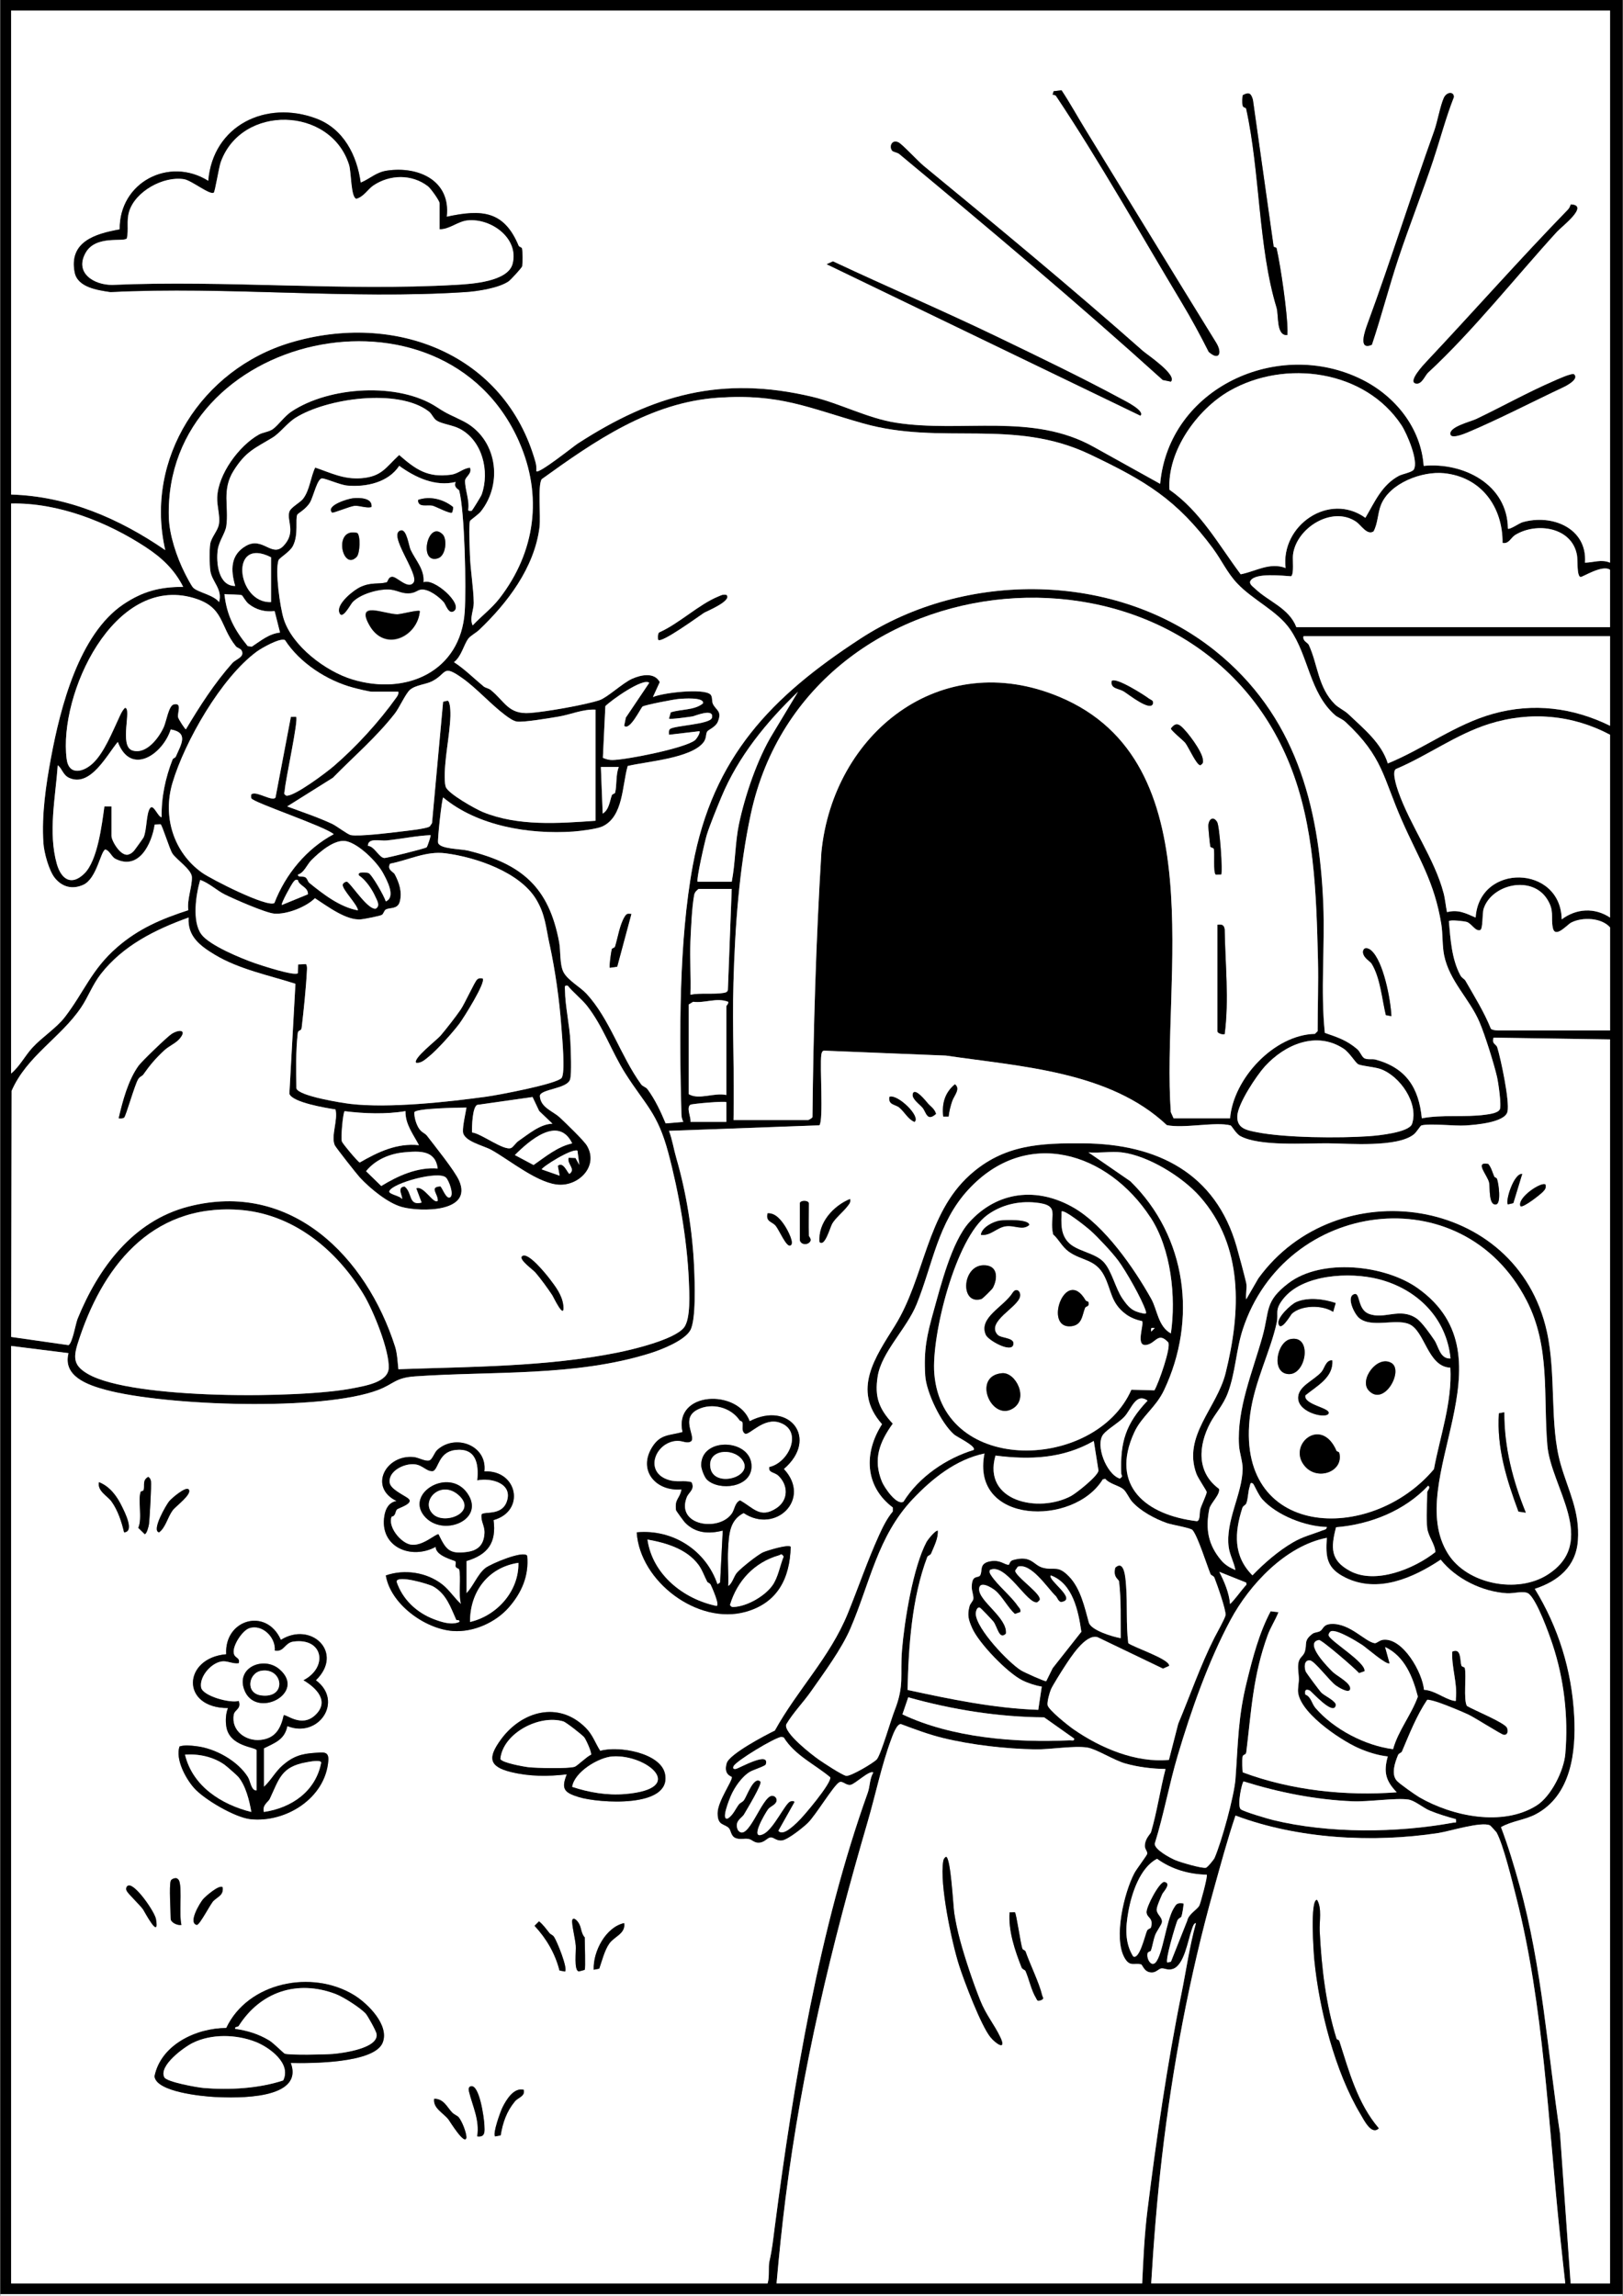 <?xml version="1.0" encoding="UTF-8"?>
<svg id="Camada_1" xmlns="http://www.w3.org/2000/svg" version="1.1" viewBox="0 0 595.28 841.89">
  <rect x="0" y="0" width="595.28" height="841.89" fill="#808080" stroke="none"/>
  <!-- Generator: Adobe Illustrator 29.0.0, SVG Export Plug-In . SVG Version: 2.1.0 Build 186)  -->
  <path d="M.14,841.29V-.06h595v841.34H.14ZM590.54,3.89H4.08v177.47c20.75.61,39.7,8.79,56.53,20.38-7.72-33.57,13.48-66.36,45.88-76.07,38.3-11.47,78.81,4.04,89.93,43.83.31,1.09.35,2.19.3,3.32.9,1.06,13.73-9.22,15.16-10.14,27.72-17.96,52.86-25.06,86.11-17.15,10.12,2.41,20.22,7.86,30.62,9.49,24.38,3.81,50.04-3.78,72.61,8.91l24.29,13.5c3.21-35.2,43.28-53.62,74.08-38.23,12.17,6.08,21.6,17.73,22.58,31.65,14.6-1.4,30.74,6.8,30.9,23.01.48.54,4.25-2.01,5.25-2.31,10.88-3.22,23.92,2.15,23.02,14.8,3.27-.06,5.96-1.36,9.2,0V3.89ZM190.41,162.04c-27.72-62.88-130.29-39.88-128.5,27.57.17,6.53,2.88,14.61,5.82,20.47.58,1.17,2.42,4.72,3.11,5.43,1.68,1.73,7.47,2.62,9.5,5.29,1.36-4.84-2.65-7.39-3.22-11.56-.3-2.2-.36-7.62-.02-9.76.4-2.49,2.82-4.84,3.2-7.31.48-3.13-.78-6.44-.64-9.84.36-8.47,7.96-18.8,15.21-22.92,1.62-.92,3.64-.95,5.2-2.05,1.92-1.35,4.25-4.7,6.75-6.38,13.88-9.31,39.45-10.92,53.51-1.6,4.05,2.68,5.47,2.96,9.67,5.12,12.25,6.28,14.67,22.64,6.32,33.11-.82,1.03-3.88,3.18-3.95,3.43-.49,1.83-.08,9.81-.02,12.38.15,5.52,1.34,12.26,1.4,17.72.03,2.59-1.63,5.55-.39,8.21,3.17-3.4,6.96-6.2,9.83-9.9,13.23-17.08,15.91-37.68,7.21-57.4ZM514.04,155.94c-13.38-20.29-42.71-24.26-63.1-12.59-11.89,6.81-22.86,22.06-22.01,36.24,11.46,8.02,17.96,20.08,26.13,31.01,5.48-1.07,10.66-4.53,16.47-2.3-1.88-15.61,15.96-28,29.26-18.41,3.43-5.79,5.93-11.94,12.23-15.37,1.37-.75,4.89-1.29,5.53-2.35,1.85-3.07-2.59-13.31-4.51-16.23ZM173.04,187.27c.26-.22,3.38-5.23,3.62-5.92,3-8.52.26-19.78-8.07-24.12-2.53-1.32-6.33-1.73-8.28-2.89-1.43-.86-1.74-2.46-3.09-3.48-11.18-8.55-37.45-4.8-48.82,2.35-3.21,2.02-5.65,5.56-8.49,7.29-6.35,3.87-9.79,5.06-14.2,12.07s-1.71,13.14-2.71,20.33c-.36,2.6-2.68,5.45-3.14,8.69-.67,4.68.21,13.35,6.4,13.3-1.72-5.86-1.79-11.44,4-14.73,6.15-3.5,9.48,4.54,13.77-.04,4.6-4.91,1.12-9.07,2.06-12.35.5-1.75,3.94-3.39,5.06-4.85,2.47-3.2,2.73-7.93,4.45-11.46,5.82,1.98,10.44,4.41,16.93,3.91,7.52-.58,8.95-3.98,13.87-8.51,6.08,5.31,10.44,8.41,19.02,7.22,2.82-.39,4.31-2.32,6.96-2.57.87,2.2-1.78,3.37-1.81,4.77-.07,3.2,1.72,7.26,1.15,10.68-.08.57,1.23.39,1.31.32ZM445.01,201.3c-13.5-18.19-24.73-24.88-45.22-34.65-28.21-13.46-54.3-3.18-83.27-11.4-20.25-5.74-30.51-10.95-53.1-9.41-24.87,1.69-45.3,15.86-64.78,29.89-1.48,2.49-.27,13.54-.78,17.62-1.88,14.9-11.85,27.86-22.16,37.66-1.21,1.15-3.13,2.09-3.99,3.24-1.68,2.27-2.44,6.41-5.22,8.57,3.94,2.56,7.24,5.89,10.83,8.86.72.6,1.88.72,2.63,1.32,5.23,4.21,6.42,9.02,14.38,8.45,5.65-.4,20.28-2.94,25.54-4.7,2.85-.95,8.46-6.26,11.9-7.82,3.24-1.46,8.22-2.55,10.2,1.2l-2.52,5.49c3.71-1.62,18.5-3.29,21.04-1,.96.86.44,2.48,1.01,3.59,1.21,2.36,3.37,2.55,1.77,6.44-.83,2.03-3.47,2.9-3.92,3.63-.61.98-.12,2.46-1.48,4.11-4.73,5.72-20.7,6.84-27.66,8.5-2.08,7.11-1.53,18.62-9.35,22.2-1.96.9-8.25,1.68-10.65,1.85-16.12,1.1-35.06-2.01-47.69-12.51-.52.65-2.14,15.67-1.86,16.62.69,2.33,8.23,2.2,10.96,2.87,19.77,4.84,29.69,13.4,33.45,33.61.58,3.14.14,8.09,1.57,10.91,1.52,2.99,6.23,5.55,8.46,7.97,8.58,9.33,12.48,22.77,20.04,33.23.54.74,1.76,1,2.33,1.78,2.81,3.79,4.85,8.21,6.66,12.54l6.47-.56c-.47-.99-.67-1.79-.7-2.91-.77-28.49-.98-63.35,4.19-91.2,7.39-39.74,28.71-61.76,61.5-83.12,38.52-25.09,93.68-24.6,129.94,4.36,29.52,23.58,38.28,56.6,39.8,92.98.65,15.67-1.04,31.69.57,47.25,4.71,1.63,8.05,2.69,11.92,6,1.01.86,1.69,2.89,2.6,3.32,1.29.61,2.8.12,4.12.48,11.11,3.03,15.85,10.28,16.93,21.53,7.38-1.44,15.79-.28,23.33-1.33,1.48-.21,4.58-.59,5.27-1.95s-.56-9.99-1.04-12.01c-1.11-4.71-4.32-15.09-6.41-20-3.64-8.54-11.02-14.98-12.97-24.5-.72-3.53-.45-7.85-1.04-11.45-2.57-15.69-8.22-23.83-14.45-38-6.96-15.82-6.88-23.22-20.62-36.05-1.33-1.24-2.84-1.62-3.96-2.61-9.35-8.3-9.57-21.56-16.48-31.5-4.66-6.71-13.55-10.61-19.37-16.79-3.7-3.93-5.71-8.51-8.75-12.61ZM167.13,176.75c-7.48,1.78-14.72-1.6-20.7-5.92-3.98,6.07-12.11,7.88-19.07,7.23-2.66-.25-7.91-2.64-9.24-2.63-1.73.02-3.17,6.67-4.37,8.75-1.49,2.58-4.48,4.06-4.71,4.56-.8,1.76.55,7.29-1.6,11.48-1.14,2.22-4.99,4.37-5.28,5.23-1.32,3.86.54,17.23,1.91,21.54,3.14,9.95,15.37,19.18,25.17,22.16,19.86,6.03,39.69-2.96,41.21-24.72.6-8.58.01-36.99-2.03-44.57-.11-.41-2.17-1-1.28-3.11ZM475.48,230h115.06v-21.03c-2.81-2.03-10.14,2.77-10.83,2.63-1.43-.29-.99-6.12-1.29-7.93-1.77-10.38-14.89-12.27-22.67-7.48-1.6.98-2.3,3.39-4.64,2.92.11-13.11-7.74-24.16-21.44-25.56-8.06-.83-19.91,3.59-23.13,11.57-1.27,3.15-1.1,6.73-2.74,9.76-2.33,1.58-4.61-2.33-6.39-3.54-8.79-6-21.99,2.3-23.16,12.13-.22,1.88.46,7.01-.7,7.87-3.16-.2-12.95-1.35-14.85,1.57-.78,1.2.87,2.23,1.66,2.99,5,4.78,12.44,7.1,15.13,14.12ZM4.08,184.65v209.02c3.17-2.64,5.06-6.5,7.87-9.55,3.58-3.87,8.75-7.12,11.85-11.16,7.04-9.15,9.73-17.39,19.13-25.57,7.9-6.88,16.23-10.4,26.15-13.63-.55-3.84,1.43-8.57,1.31-12.11-.09-2.82-5.71-6.43-7.15-8.67-1.09-1.69-3.78-10.57-4.34-10.71l-2.16.1c-1.06,7.05-5.75,16.92-14.37,12.58-1.47-.74-2.14-3.09-3.77-3.44-1.75.83-3.13,10.74-8.07,12.96-3.94,1.77-7.66.84-10.35-2.44-2.24-2.72-4.02-9.32-4.25-12.84-.71-10.43.95-21.51,2.79-31.38,3.44-18.46,10.29-45.31,26.58-56.24,7.04-4.73,13.34-6.39,21.9-6.36-3.23-6.36-7.78-10.65-13.72-14.55-14.18-9.32-32.19-16.38-49.39-16.02ZM99.41,204.36c-15.46-7.87-12.57,16.99,0,16.43v-16.43ZM88.76,218.31c-.75-.42-5.03-.23-6.45-.46.84,7.87,3.71,13.17,8.55,19.08l1.49.2c3.22-2.12,6.33-4.76,10.35-5.17l-1.98-7.88c-3.49.41-6.79-.44-9.53-2.63-1.07-.85-2.26-3.05-2.44-3.15ZM86.5,237c-6.08-7.54-4.09-14.35-15.5-17.7-29.34-8.62-49.56,35.44-46.55,59.03.81,6.33,6.38,4.84,9.9,1.33,3.9-3.88,6.78-11.02,9.07-15.91.67-1.44,1.27-3,2.41-4.15,2.68-.1-2.3,14.08,2.76,15.64s9.69-4.61,11.5-8.62c.91-2.02,1.79-7.79,3.59-8.25,3.28-.84,1.32,2.98,1.65,4.68.14.74,2.55,4.41,2.86,4.42,5.07-8.48,10.45-16.91,17.07-24.33,1.23-1.38,4.67-2.24,3.35-4.59-.41-.74-1.65-.96-2.1-1.52ZM269.04,410.76h27.28c.19,0,1.53-.67,1.67-1.11.34-32.42,1.3-64.81,3.28-97.14,4.28-43.44,43.52-75.22,87.23-56.99,57.17,23.85,37.4,103.78,40.93,152.32l1.02,2.27h20.71c1.22-14.57,16.08-30.62,31.14-30.98l.98-.99c-.01-8.73.33-17.5.12-26.23-.6-24.3-1.32-48.95-10.23-71.28-36.06-90.41-177.07-78.15-197.78,17.85-4.28,19.86-5.82,41.42-6.38,61.98-.46,16.74.4,33.57.03,50.31ZM590.54,233.29h-112.43c-.51,1.7,1.54,2.38,1.91,3.16,3.37,7.21,3.35,15.64,9.6,21.81,1.3,1.28,3.54,2.29,4.93,3.62,5.54,5.28,12.17,10.58,14.47,18.08,13.15-5.37,24.84-14.39,38.64-18.22,14.74-4.09,29.27-2.27,42.88,4.41v-32.86ZM146.09,253.66h-9.53c-1.16,0-5.57-1.11-7.04-1.5-9.61-2.57-19.58-9.06-24.98-17.42-1.71-1-8.58,2.9-10.33,4.19-13.09,9.62-26.41,32.99-30.92,48.08-3.71,12.41.32,25.53,10.82,33.02,3.29,2.35,23.9,12.86,26.54,11.11,4.04-10.51,11.78-19.93,21.76-25.23-3.18-2.85-29.58-11.64-30.21-13.16-.12-.29-.26-1.63.31-1.63,2.01-.88,7.54,2.96,8.55,1.33l5.63-29.55,1.92-.04c.98.96-3.95,23.25-4.18,27.09-.05.83-.63,1.07.58,1.83,2.88.41,14.79-8.57,17.42-10.84,8.32-7.18,16.57-16.23,22.89-25.07.5-.7.93-1.3.78-2.21ZM218.42,260.23c-4.66-.24-9.06,1.8-13.56,2.55-2.98.5-13.18,2.25-15.39,1.8-1.41-.28-3.07-1.52-4.23-2.39-5.11-3.84-10.41-9.78-15.51-13.41-7.61-5.42-5.57-1.81-11.32,1.08-2.18,1.1-6.08,1.36-8.06,3.12-1.61,1.44-3.89,6.58-5.56,8.72-6.74,8.61-15.04,15.73-22.69,23.51l-16.76,10.51c5.44,2.03,11.09,3.89,16.36,6.33,1.78.82,5.79,3.95,6.99,4.18,3,.58,14.64-.84,18.39-1.31,2.04-.25,9.47-1,10.59-1.9l.79-1.19,4.07-44.51,1.66-.39c1.05.33,1.05,4.59,1.02,5.62-.22,7.28-2.4,16.55-2.06,23.65.04.81.1,1.55.35,2.33.78,2.47,10.93,8.17,13.71,9.29,12.9,5.22,27.62,4.11,41.22,3.16v-40.76ZM238.13,250.38c-2.3-1.96-14.13,6.54-16.09,8.56l-.91,18.95c1.09.49,2.31.83,3.52.81,5.12-.08,26.63-4.32,30.26-7.27.59-.48,2.1-2.82,1.62-3.3l-11.17,1.31c.01-.7-.19-1.38.29-2.01,1.05-1.39,14.89-1.72,15.49-4.24.88-3.7-6.35-.6-7.07-.49-1.24.2-8.31,1.2-8.7.82l.66-2.3c3.78-1.24,8.74-.7,11.83-3.3.55-2.37-7.31-1.74-8.86-1.62-1.74.13-12.38,2.19-13.31,2.79-.59.39-4.74,9.13-6.75,7.05l.61-3,8.59-12.77ZM255.89,323.34h12.49c1.36-6.93,1.21-14.31,2.67-21.21,2.17-10.32,6.74-23.95,12.44-33.18l9.21-15.29c-11.59,11.1-21.92,23.74-28.11,38.61-1.61,3.86-4.27,10.36-5.35,13.84-.67,2.15-3.97,16.6-3.35,17.22ZM590.54,269.44c-13.87-7.35-29.36-8.69-44.39-3.96-12.14,3.83-22.44,11.58-34.11,16.51-1.64.85.2,6.5.81,8.24,4.43,12.63,13.31,24.63,16.63,37.29.6,2.28.76,4.68,1.25,6.97,4.15-1.06,6.87.41,10.5,1.99,1.33-20.11,31.23-19.32,31.57.66,5.4-4.03,12.07-4.41,17.74-.66v-67.04ZM40.9,295.73v10.85c0,1.86,3.73,8.2,6.59,6.65.65-.21,1.1-.66,1.57-1.11.22-.21,3.5-4.77,3.63-5.05,1.2-2.73.93-8.71,2.34-10.67,1.28-1.79,2.92,3.33,4.27,3.29-.18-7.18,1.39-14.5,4.01-21.17.18-.45.98-.57,1.19-1.05,1.85-4.35,4.89-8.79-1.87-9.95-2.95,9.18-14.67,17.19-19.42,4.58-4,4.77-10.01,16.7-17.81,13.19-2.32-1.04-2.53-3.33-4.21-4.65-.81,11.67-3.59,24.64-.35,36.16,1.59,5.66,5.35,8.24,10.13,3.53,4.86-4.8,6.4-17.97,7.33-24.56h2.61ZM226.96,281.27h-6.58s.67,17.09.67,17.09c2.33-1.4,2.58-4.56,3.34-6.71.19-.55,1.1-.5,1.22-.99.66-2.57.19-6.62,1.34-9.38ZM157.93,306.25c-5.4.26-10.74,1.39-16.11,1.96-2.37.25-6.84-1.15-6.89,1.97,2.4.08,4.12,4.42,6.09,4.46.85.02,14.82-3.44,15.46-3.92.28-.21,1.64-4.3,1.45-4.47ZM141.5,330.56c3.8-1.6.38-7.84-1.05-10.46-2.25-4.11-8.81-10.58-13.39-11.61-4.24-.96-9.95,4.02-12.87,6.95-1.57,1.57-2.73,4.73-4.92,5.27-.08,1.18,1.63.47,2.64.97.81.41.96,1.62,1.53,2.08,5.15,4.18,11.22,8.88,17.85,10.09-.21-2.23-6.02-7.82-5.58-9.52.13-.5,1.38-1.5,1.98-.68,1.9,1.67,7.53,10.22,10.17,9.54,1.7-1.08.42-2.98-.21-4.39-1.19-2.69-3.56-6.17-6.02-7.78-.8-1.53,2.96-1.06,3.5-.87,1.24.43,5.85,8.53,6.36,10.41ZM201.54,346.16c-1.32-6.11-1.52-10.85-4.94-16.46-6.07-9.95-22.13-15.36-33.18-16.78-7.14-.92-13.38,2.46-20.34,3.81-1.25,2.22,1.27,3.05,1.68,3.81,1.65,3.06,2.87,6.65,1.85,10.22-.8,2.78-3.66,1.96-5.1,2.79-.6.34-.81,1.48-1.37,1.91-.6.45-6.31,1.52-7.57,1.67-5.42.65-12.64-4.92-17.05-7.74-3.26,3.27-10.38,6.02-14.92,5.65-3.18-.26-14.67-5.31-18.06-6.98-3.01-1.48-5.78-4.21-9.1-5.37-1.56,5.38-3.07,15.17.43,19.95,2.99,4.07,14.75,8.87,19.66,10.58,2.26.78,14.61,4.87,15.75,3.65l.09-3.19,2.89-.13c.43.69.37,1.52.33,2.3-.33,6.39-1.18,14.69-1.94,21.11-.15,1.24-1.28.64-1.42,1.88-.77,6.5-.59,13.75-.5,20.32.97,2.81,16.67,5.31,19.96,5.68,14.07,1.61,35.56-.71,49.88-2.7,4.2-.58,25.33-4.56,27.39-6.8,1.49-1.63.21-15.15-.02-18.42-.75-10.43-2.33-21.29-4.38-30.75ZM109.26,322.69c-.94-.23-1.06.09-1.6.67-.66.73-4.72,8.1-4.3,8.51l9.57-3.92c.2-2.69-3.39-3.14-3.67-5.26ZM590.54,377.89v-37.79c-3.16-3.61-10.19-3.88-14.27-1.78-1.52.78-5.99,6.13-6.77,1.77-.72-4.01.67-6.1-2.08-10.41-5.65-8.84-20.28-5.42-23.24,3.5-.61,1.84-.2,7.58-1.32,7.9-1.78.51-3.09-2.4-4.88-2.99-.83-.27-6.19-.92-6.57-.26.58,6.54,1.02,13.86,4.18,19.76.62,1.16,1.48,1.33,1.9,2.06,3.31,5.79,6.82,11.39,9.33,17.61.62.58,2.4.63,3.28.63h40.43ZM268.38,325.97h-12.16c-.81.66-1.43,1.22-1.63,2.32-.8,4.35-1.16,12.4-1.36,17.05-.27,6.45.25,12.97.02,19.42,3.58-.72,8.9-.05,12.17-.66.75-.14,1.33-.23,1.55-1.08l1.41-37.05ZM123.05,406.84c-3.32-.49-16-2.58-16.92-5.76l2.22-40.32c-9.76-3.12-20.66-5.3-29.51-10.61-5.33-3.2-10.15-6.72-9.67-13.68-12.26,4.41-24.04,10.27-32.2,20.72-3.04,3.89-4.66,8.48-7.26,12.31-7.55,11.13-19.88,17.76-25.47,30.55l-.15,90.22,21.04,3.01c1.5-.92,2.55-7.8,3.34-9.72,7.47-18.34,20.09-35.78,40.57-41.08,37.79-9.79,65.35,18.5,75.86,51.33.78,2.44.94,5.71,1.21,8.3,26.51-.94,54.28-.87,80.34-6.1,5.72-1.15,20.82-4.74,24.38-9.15,2.59-3.2,1.99-12.99,1.81-17.3-.62-15.01-3.74-32.67-7.58-46.98-3.92-14.6-8.4-17.4-15.73-28.97-5.04-7.97-8.13-17.23-14.03-24.76-1.86-2.37-5.1-4.93-7.08-7.39-1.42-.28-1.01.66-1,1.65.03,5.73,1.74,13.04,1.99,19.05.12,2.83.52,11.54-.12,13.67-1.06,3.51-10.87,3.49-11.09,6.05.24,4.31,4.73,5.52,7.28,7.88,2.08,1.92,8.84,8.41,10,10.38,4.21,7.1-2.33,14.31-9.68,14.33-7.81.02-18.53-8.98-25.4-12.79-2.92-1.62-10.21-3.13-10.41-6.69-.12-2.03.89-6.59,1.29-8.83-2.54,0-18.76.25-19.11,1.74-.07,1.8.63,4.13,1.52,5.64,1.08,1.83,2.31,1.89,3.13,2.97,2.84,3.72,10.17,12.79,11.77,16.44,5.12,11.67-14.03,11.56-20.98,9.67-5.21-1.42-11.77-6.86-15.45-10.84-1.12-1.2-8.86-11.04-9.2-11.84-1.44-3.38,1.26-9.24.28-13.1ZM252.6,368.36v32.86c3.72,2.27,9.35-.67,13.81.33v-32.54c0-.26.91-.97.66-1.64-4.22-1.65-8.44.56-12.83,0l-1.64.99ZM590.54,381.18l-42.74-.65c-.77,2.34.99,2.34,1.37,3.58,1.32,4.29,4.62,19.83,3.74,23.56-.93,3.99-11.67,4.82-15.31,5.06-4.16.28-13.14-.86-16.29,0-.34.09-1.77,2.5-2.77,3.29-6.15,4.84-23.67,3.33-31.53,3.26-8.39-.07-25.06,1.2-32.15-2.69-1.53-.84-3.12-3.76-3.51-3.87-5.45-1.47-17.21,1.23-23.4-.12-20.95-19.78-53.7-21.46-81.01-25.49l-44.73-1.81c-.7.12-.86.85-.96,1.47-.62,4.07.88,24.19-.72,25.91l-55.16,2.03c1.23,3.22,1.73,6.71,2.69,10,3.65,12.56,5.95,26.6,6.54,40.26.22,5.04.77,19.14-1.44,22.93s-10.5,7.04-14.66,8.35c-27.55,8.64-57.76,6.5-86.19,8.49-7.39.52-7.76,2.74-13.47,4.94-20.58,7.94-78.18,5.86-99.94.04-6.64-1.78-15.96-4.93-13.78-13.5l-21.04-2.63v343.77h277.45c.78-2.41.19-6.01.67-8.1,1.05-4.61,1.28-7.39,1.96-12.6,6.86-52.61,16.38-109.82,34.12-159.26.82-2.3.65-5.16,2.03-7.36-1.35-1.06-6.65,4.23-8.37,4.5s-2.9-1.63-4.13-.94c-2.06,1.15-8.55,11.99-11.47,14.87-1.73,1.71-7.21,6.08-9.4,6.44s-3.13-1.2-4.33-1.08c-1.33.13-2.2,2.07-4.7,1.92-1.42-.09-2.17-1.13-3.32-1.36-1.59-.31-3.24.36-4.89-.37s-1.62-2.78-2.35-3.57c-1.62-1.76-4.2-.77-4.17-5.55.03-4.34,5.37-11.65,5.24-13.19-.02-.31-3.21-.74-1.88-5.16,1-3.32,14.11-10.21,17.65-11.93,8.29-15.01,20.21-26.86,26.75-42.93,3.95-9.72,7.13-19.16,11.44-28.66,1.38-3.05,2.9-6.17,5.06-8.76v-1.44c-10.3-7.76-10.69-20.02-3.95-30.55-11.13-12.53-2.41-24.65,4.7-36.08,11.06-17.76,11.44-40.93,27.61-55.4,12.44-11.13,25.92-11.65,41.74-11.51,26.8.23,48.37,10.87,56.05,38.01,1.17,4.13,2.61,9.55,3.46,13.09.41,1.72-.25,4.25.02,6.11l4.45-7.7c28.74-39.61,94.71-30.38,105.8,19.41,3.57,16.03.9,34.16,5.1,48.79,2.8,9.74,7.06,17.18,6.3,27.94-.67,9.54-7.2,14.91-15.8,17.72,8.69,14.19,13.56,29.86,14.45,46.68.7,13.27-1.17,29.05-14.01,35.93-4.1,2.2-8.97,2.52-12.84,4.79,2.65,6.98,4.81,14.18,6.81,21.38,8.21,29.55,10.29,60.99,14.84,91l3.89,54.93h14.46v-456.17ZM498.02,390.19c-.96-.62-3.14-4.25-5.22-5.62-9.96-6.54-21.5-1.57-28.83,6.46-3.04,3.33-9.92,13.81-10.15,18.18-.24,4.6,3.37,5.24,7.04,5.98,10.49,2.1,30.39,2.22,41.24,1.48,3.35-.23,14.78-1.36,15.82-4.55,2.46-7.56-4.45-17.51-11.55-20.07-2.25-.81-7.27-1.14-8.35-1.84ZM195.33,402.29l-20.31,2.88c-1.76.84-1.96,7.96-1.88,10.11,3.4.38,11.73,6.91,14.36,5.68.77-.36,1.71-1.91,2.7-2.58,3.7-2.52,7.87-6.17,12.43-6.31l-4.87-4.65-2.43-5.13ZM253.26,411.41h13.15v-7.23c-.46-.47-12.64.57-13.19.95-1.6,1.1.3,4.61.04,6.29ZM148.72,407.47c-7.09,1.21-15.16.92-22.32.02-.58.4-1.48,9.78-.99,11.13.32.89,6,7.63,6.53,7.69,6.75-3.89,13.65-7.2,21.72-6.36-2.09-3.96-5.06-7.69-4.94-12.47ZM209.87,419.29c-5.05-10.38-15.78-.98-21.03,4.28l6.86,3.65c4.4-3.07,8.83-6.77,14.17-7.93ZM211.8,421.95c-2.15-.9-13.11,6.07-13.1,6.88l6.56,2.3-.67-3.6c2.05-1.85,3.66,2.9,4.28,2.93,2.45-1.77-1.01-3.52-.32-5.9l2.53.09,1.41,2.53-.69-5.23ZM160.55,428.5c-.9-6.75-6.56-6.43-12.18-5.94s-10.72,2.73-14.1,6.93l5.57,5.43c6.12-3.75,13.3-7.01,20.72-6.42ZM422,446.47c-15.66-24-45.47-33.36-66.83-10.22-11.22,12.17-13.02,27.37-18.95,42-3.68,9.07-12.86,17.52-14.29,26.47-1.21,7.58.5,11.9,5.53,17.34-4.88,6.79-7.32,13.08-3.97,21.27.85,2.07,5.36,8.82,7.91,7.34,5.6-9.04,15.65-15.9,25.75-18.97,1.02-1.36-6.11-4.72-7.17-5.64-4.81-4.18-10.23-15.54-10.61-21.6-.6-9.49.63-14.9,2.99-23.36,2.7-9.66,6.71-25.75,13.14-32.88,10.37-11.5,24.96-13.04,38.27-5.38,11.39,6.56,22.25,22.29,28.5,33.46,2.24,4,2.49,10.11,7.2,12.67,1.94-13.37.09-30.95-7.45-42.51ZM411.38,422.59c-3.79-.45-8.29.33-12.16,0l15.38,10.59c20.77,20.36,24.57,50.81,12.34,76.62-3,6.34-8.19,9.58-10.89,15.41-9.16,19.79,4.45,30.44,22.97,32.62,1.27-.24.89-3.21,1.25-4.47.42-1.46,2.35-5.44,2.32-6.23-.02-.46-3.16-5.01-3.78-6.7-5.11-13.89,7.56-24.13,10.73-36.96,5.54-22.41,6.72-46.46-9.55-64.79-6.35-7.16-18.96-14.95-28.61-16.09ZM165.15,439.02c1.43-1.08-.58-6.3-1.63-7.23-2.86-2.55-19.3,2.01-20.71,4.95-.58,1.21,3.99,1.71,4.59,2.95.55-.72-2.13-4.37.98-4.6,2.98,2.31,1.31,7.17,6.25,5.91l-1.97-5.25c2.71-1.16,6.38,6.05,7.88,4.59.18-2.51-3.25-5.04.95-5.29.54.1,2.21,5.06,3.65,3.97ZM386.25,452.66c-1.65-6.97,3.14-10.7-6.44-11.66-6.33-.63-12.59.84-17.74,4.6-11.57,8.46-20.53,44.12-19.39,58.15,3.06,37.62,59.27,35.49,72.28,5.88l8.44.23c1.53-2.49,6.2-15.82,5.08-17.59-3.67-3.96-4.47.13-7.74.88-4.66,1.06-.92-7.59-1.89-8.71-1.96-.35-4.19-1.25-5.79-2.41-5.78-4.21-5.31-8.84-8.11-14.24-3.16-6.09-8.16-5.35-12.93-8.76-2.55-1.83-3.59-4.44-5.78-6.36ZM133.38,474.73c-10-16.48-26-29.84-46.13-31.1-32.28-2.01-50.1,21.59-58.78,49.14-1.78,5.66-1.11,8.25,3.79,11.09,16.31,9.46,78.35,9.05,97.42,5.18,4.28-.87,12.65-2.16,12.88-7.35.3-6.51-5.68-21.19-9.19-26.96ZM410.14,462.27c-2.29-3.09-7.35-8.47-10.26-11.1-1.11-1.01-9.66-7.85-10.52-6.89-.08,3.94-.5,7.96,2.34,11.13,3.11,3.48,9.73,3.87,13.05,7.33,3.03,3.16,4.35,9.68,6.94,13.44,2.25,3.26,3.58,4.69,7.68,5.48.89.17,1.19.1.88-.89-1.38-4.37-7.28-14.69-10.1-18.5ZM559.91,476.88c-23.63-45.86-88.63-36.85-104.09,10.65-2.47,7.58-2.63,15.74-5.48,23.31-1.7,4.53-4.57,7.45-6.39,10.88-4.47,8.4-5.14,18.19,3.17,24.26.52,2.07-3.16,5.32-3.56,7.35-1.48,7.41-.42,13.16,4.31,18.8,1.47,1.75,3.17,2.74,5.25,3.62-.49-2.85-2.07-5.5-2.45-8.39-1.27-9.68,5.03-19.52,5.11-28.78.02-2.57-1.16-5.89-1.33-8.52-.84-13.52,5-26.96,8.62-40,2.63-9.49.69-12.75,9.47-19.46,12.17-9.3,35.42-6.77,47.47,1.8,36.02,25.62-5.67,70.59,11.08,97.37,7.03,11.24,25.47,14.76,36.52,7.7,18.86-12.05,1.2-32.15-.07-47.42-1.54-18.47,1.15-36.13-7.62-53.16ZM532.02,498.17c-1.48-14.92-12.29-25.49-26.44-29.1-10.42-2.66-27.91-1.87-35.04,7.4-3.19,4.15-1.46,4.93-2.31,8.76-2.33,10.49-8.06,21.36-9.66,33.18-6.23,45.82,44.01,48.09,67.36,20.35,2.3-12.31,6.74-24.53,6.02-37.22-8.39-.31-9.3-13.61-15.21-16.01-5.01-2.03-13.69,1.53-18.21-2.17-1.87-1.53-4.99-8.12-1.66-8.84,2.05-.45,1.01,5.66,5.2,7.27,5.71,2.2,11.34-2.44,17.42,1.64,2.03,1.37,5.13,5.83,6.6,8,1.57,2.31,2.04,6.95,5.93,6.74ZM423.54,487.01c-1.37-.19-1.5-.07-1.31,1.31l1.31-1.31ZM404.67,525.97c-3.06,3.81,1.11,14.65,6.05,16.23,1.41-.89.55-1.13.53-1.81-.44-11.56,1.6-18.25,9.65-26.77-4.3-3.08-5.91,3.13-8.52,5.93-1.98,2.13-6.2,4.53-7.71,6.41ZM365.12,533.77c-4.85,16.84,15.81,21.17,27.67,14.85,2.01-1.07,9.94-7.36,10.1-9.36l-1.72-10.84c-11.37,6.48-23.35,6.98-36.06,5.35ZM361.08,533.02c-10.43,2.19-19.14,9.16-26.31,16.74-12.91,13.64-15.67,30.81-22.87,47.47-3.27,7.58-9.63,16.15-14.44,23.03-2.86,4.09-6.46,7.7-9.05,12.04-1.26,3,9.53,11.32,11.97,13.01,1.83,1.27,8.23,5.48,9.92,5.91,1.53.39,10.43-4.92,11.35-6.11,1.55-2,5.06-14.23,6.47-17.83,3.67-9.37,1.95-12.85,2.73-22.28.88-10.69,4.04-30.28,9.01-39.61.33-.62,3.11-4.23,4.13-4.11.19,2.85-1.36,5.7-2.44,8.38-.3.74-1.21.71-1.45,1.34-5.64,14.82-6.89,32.98-7.22,48.72,15.77,3.42,31.72,6.73,47.93,7.3l1.29-8.52c-2.32-.37-5.11-1.29-7.2-2.34-5.43-2.74-15.9-13.55-18.34-19.13-1.34-3.05-1.84-4.67-.96-8.02.25-.95,1.26-1.85,1.39-2.58.21-1.18-.58-2.88-.57-4.43.03-4.72,2.29-3.15,3.04-4.24,1.11-1.63-.64-4.54,3.97-5.26,3.52-.55,4.89,1.28,6.51,1.32.37,0,.27-1.35,1.6-1.73,6.93-1.96,7.38,1.92,11.08,2.85,4.27,1.06,5.29-1.09,9.4,3.09,4.39,4.46,5.87,11.68,7.35,16.97.8,2.85,8.7,5.22,11.69,5.74-.07-6.87.2-13.92-.6-20.75-.11-.96-2.32-1.45-1.4-5.11,3.38-3.07,3.76,3.89,3.96,6.48.55,6.99-.06,14.23.81,21.22,1.96,1.52,15.51,5.95,14.98,8.34l-2.24.99-24.05-11.55c-4.43-1.22-9.9,7.56-12.12,10.94-.97,1.48-4.35,6.87-4.92,8.2s-1.44,4.5-1.25,5.75c.25,1.75,7.63,7.59,9.52,8.9,9.86,6.85,22.84,12.38,35,11.22l3.4-13.23c4.37-10.42,8.16-21.45,13.28-31.57.82-1.62,3.93-7.13,4.08-8.27.24-1.84-3.16-11.42-4.08-13.74-.29-.72-1.22-.79-1.44-1.35-1.43-3.51-4.61-13.74-6.59-16.12-.66-.8-7.51-1.89-9.43-2.57-4.37-1.54-9.52-4.31-12.65-7.73-1.22-1.34-2.07-3.62-3.26-4.63-1.69-1.44-4.99-1.89-6.7-3.87l-.89.23c-10.63,17.38-48.55,16.51-43.38-9.49ZM459.69,544.19c-1.13-1.09-1.1.28-1.33.95-.6,1.76-.54,4.22-1.19,6.03-.32.91-1.21.88-1.51,1.82-2.91,9.06-3.37,17.6,3.71,24.7,4.28-4.46,9.48-8.97,14.85-12.09,3.75-2.19,6.93-2.86,10.75-4.37.69-.27,1.58-.25,1.68-1.27-7.93-.2-18.33-4.25-23.68-10.18-1.35-1.5-3.05-5.37-3.28-5.6ZM523.47,560.29c-.44-3.84,0-9.1,0-13.15,0-.37,1.42-1.76.33-2.3-8.66,9.19-21.23,14.2-33.77,15.21-1.93,7.45-2.14,12.14,5.13,16.04,9.35,5.02,23.59-.82,31.3-6.94-.14-2.96-2.62-5.66-2.99-8.87ZM486.65,563.91c-15.01,2.9-28.3,17.04-35.31,30.1-8.14,15.17-14.53,33.4-19.36,49.68-3.17,10.67-5.12,21.74-8.44,32.37-.1,2.16,5.64,5.25,7.65,6.08,1.81.75,9.54,3.05,11.09,2.75.5.02,2.96-3.06,3.15-3.48,2.58-5.83,7.27-22.81,7.72-29.07,1.01-13.85.92-22.59,4.21-35.89,2.16-8.71,4.47-17.66,8.7-25.62l2.85.36c-1.16,2.97-2.88,5.47-3.98,8.51-5.38,14.86-5.95,27.55-7.81,42.79-.15,1.24-1.26.64-1.42,1.88-.1.82-.08,5.2.14,5.54,17.63,6.58,37.66,8.74,56.45,7.31-4.01-4.18-4.91-7.36-3.28-13.14-3.69-.39-7.61-1.66-10.97-3.17-6.58-2.95-22.51-13.55-21.95-21.48.26-3.72.51-2.48.1-6.64-.53-5.42,1.74-4.8,2.45-7.3.8-2.84-.53-3.93,2.78-6.41.74-.56,2.02-.5,2.8-.99,1.24-.78,1.02-2.46,4.14-2.6,6.82-.29,12.35,6.57,15.86,7.05.7.1,1.78-1.11,3.14-1.25,7.21-.77,14.4,12.06,14.93,18.33,3.92.25,7.4,3.25,10.8,4.01,1.26.28.79,0,.9-.9.64-5.15-1.7-11.76-1.32-17.1,3.37-1.5,2.77,3.19,3.34,5.09.16.55,1.14.48,1.25.95.66,2.75-.57,11.66.79,13.89,2.51,1.51,13.83,6.1,14.68,8,.56,1.26.22,2.8-1.24,2.57-.92-.14-10.69-6.38-12.96-7.43-2.7-1.26-7.93-3.39-10.75-4.37-.81-.28-3.89-1.25-4.34-.99-3.93,5.89-6.47,12.43-9.22,18.9-.25.58-1.15.61-1.45,1.34-1.14,2.77-2.58,6.94-.47,9.38.95,1.1,6.84,5.25,8.34,6.11,12.07,6.96,30.45,10.81,42.9,3.03,5.37-3.36,10.06-12.81,10.59-18.99,1.17-13.68-.51-27.53-4.67-40.08-1.36-4.1-5.66-16.07-8.7-18.57-1.63-1.34-5.48-.06-8.01-.22-9.05-.55-18.7-5.26-24.33-12.32-10.14,6.74-23.1,12.46-34.99,6.55-6.75-3.35-7.29-7.29-6.77-14.6ZM387.13,585.19c-3.12-3.1-8.96-12.16-13.79-10.69l-1,1.47c.18,1.92,7.46,7.02,8.81,9.62.6,1.15.1,1.26-.68,1.98-3.64.95-11.7-14.79-17.41-11.83-.19.95,0,1.21.46,1.92,2.35,3.65,7.26,7.52,9.76,11.19.49.72,1.25,1.17.96,2.32l-1.98.68c-2.52-2.25-4.71-6.54-7.19-8.59-1.35-1.12-5.73-3.76-5.93-.67-.3,4.49,10.48,10.61,9.84,16.46-2.49,2.54-3.15-2.51-4.6-4.4-.49-.64-4.62-4.96-4.94-5.1-1.17-.45-1.56,1.56-1.53,2.29.21,5.44,12.02,17.87,16.65,20.73,1.06.66,8.48,4.02,9.18,3.95l2.37-4.8,10.52-13.34c-1.1-7.66-3.15-17.71-11.19-20.67-1.36,1.66,10.14,8.93,3.7,9.77-1.03-.29-1.32-1.63-1.99-2.3ZM457.07,580.35l-9.86-3.95c1.88,3.68,3.59,7.68,3.95,11.82,2.04-2.02,3.63-4.39,5.51-6.57.4-.47.66-.34.4-1.31ZM509.66,609.91c-.92.93-8.56-5.76-10.04-6.72-2.24-1.45-8.93-5.55-11.29-5.07-.48.1-1.15.97-1.01,1.58.44,2.02,13.95,10.03,13.14,13.15l-1.98.68c-1.53-1.76-13.75-12.29-14.7-12.14-5.79.93,3.68,10.42,5.16,11.81s6.74,4.03,6.26,6.22c-.4,1.83-4.55-.87-5.22-1.35-2.38-1.71-7.84-9.09-9.56-9.22-2.15-.17-2.13,2.61-1.47,4.17.19.45,5.07,7.05,5.74,7.71,1.14,1.13,5.54,3.12,5.25,4.6-.82,4.13-8.97-5.22-9.63-5.48-1.62-.63-1.76.14-1.55,1.54,2.12.77,2.38,3.34,3.69,4.87,6.67,7.81,18.31,13.88,28.5,15.15,1.92-6.87,6.62-12.45,9.09-19.26-1.86-7.27-4.86-14.82-12.01-18.19l1.63,5.92ZM393.95,637.53l-10.97-7.76c-16.81-.12-33.73-2.82-49.85-7.35l-2.13,6.25c17.9,8.53,41.48,10.51,61.33,9.51.74-.04,1.81.43,1.63-.65ZM284.82,837.34h134.12c.41-8.85.83-17.88,1.92-26.67,3.22-26,7.3-54.1,12.5-79.65,1.75-8.6,2.94-17.33,5.3-25.79-.92,0-1.34,1.9-1.61,2.65-1.34,3.71-2.67,12.82-6.89,14.17-1.9.61-3.01-.37-4.21-.2-.92.13-1.88,1.46-3.39,1.49-2.96.05-3.43-2.87-4.08-3.01-2.53-.57-4.08,1.04-6.02-2.38-4.12-7.25-.18-23.86,3.61-31.05.8-1.51,4.63-6.53,4.72-7.1.13-.91-.9-1.68-.87-2.9.06-2.76,2.06-4.32,2.27-5.04,2.21-7.5,3.35-15.57,5.31-23.15-4.96-.06-9.99-.68-14.75-2.02-4.15-1.17-10.62-5.31-13.89-5.83-4.89-.79-13.39.73-19.06.65-10.72-.15-23.5-1.61-33.96-4.17-5.12-1.25-10.43-3.23-15.37-5.09-1.58-.17-3.15,4.43-3.58,5.59-3.53,9.48-5.74,20.3-8.59,30.06-13.37,45.72-24.14,90.56-30.17,138.24-1.31,10.36-2.39,20.81-3.29,31.21ZM292.48,668.19c2.11-1.91,12.62-14.4,12.02-16.43-5.77-4.82-12.95-8.01-17.05-14.6l-.86-.2c-2.44.23-16.75,8.88-17.55,10.77-.35.84.07,1.14.94.94,1.26-.29,12.49-6.7,10.88-1.61-.2.62-4.64,1.99-5.83,2.71-2.98,1.8-5.6,5.63-6.98,8.8-.43.99-3.92,9.47-.99,8.23,1.9-1.31,2.67-3.43,3.94-5.09.47-.61,1.36-.85,1.87-1.57,1.06-1.49,3.61-9,6.02-6.82.84.76-5.18,10.62-6.02,12.08-.78,1.36-3.69,2.46-2.24,5.69,3.61,5.12,8.79-12.52,12.54-12.54,1.19,0,1.98,1.07,1.56,2.23-.68,1.36-2.2,1.59-3.1,2.83-.98,1.35-7.05,11.58-1.59,8.94,3.67-1.78,7.89-11.17,9.78-11.92.39-.16,1.54-.35,1.57.26l-5.91,10.51c1.72,2.04,5.65-1.98,6.99-3.19ZM533.99,667.11c-3.1-.84-6.71-1.93-9.66-3.17-2.46-1.04-5.45-3.69-7.81-4.03-4.63-.67-14.58.89-20.36.65-13.56-.55-27.12-3.25-40.03-7.29-.52.05-2.53,8.96-1.03,10.22,1.03.86,9.9,3.48,11.83,3.95,20.53,4.99,45.36,4.75,66.07.96,1.07-.2,1.14.43.99-1.28ZM422.23,837.34h151.87c-.68-6.01-1.33-12.07-1.96-18.08-4.29-40.41-5.9-83.82-15.98-123.37-1.47-5.75-4.71-19.31-7.28-23.95-.08-.15-2.22-2.46-2.37-2.54-3.14-1.55-14.86,2.16-18.93,2.79-24.13,3.68-51.54,2.18-74.43-6.4-3.01,8.92-5.42,18.01-7.97,27.08-8.91,31.77-15.15,65.07-19,98.14-1.79,15.38-3.02,30.88-3.95,46.34ZM442.61,687.48c-6.57-.15-12.89-1.97-18.21-5.83-6.29,3.26-9.37,12.81-10.55,19.48-.99,5.62-1.36,11.24,1.78,16.3,2.27,1.39,4.32-7.67,5.08-9.41.33-.75,1.36-.75,1.49-1.28.86-3.61-1.38-3.21-1.66-5.39-.24-2,4.86-11.6,6.6-11.23,2.67.57-.48,3.69-.81,4.43-.57,1.27-2.09,4.63-2.07,5.77.03,1.75,2.09,2.71,1.93,4.54-.08.96-1.95,3.31-2.5,4.8-.68,1.83-.9,3.77-1.51,5.59-.15.44-1.11.47-1.24.97-.53,2,1.28,5.2,2.91,3.45,2.63-2.85,3.91-15.25,6.57-19.73,1.03-1.74,1.27-2.24,3.65-1.93.21.2-.44,4.06-.71,4.74-.25.62-1.17.57-1.61,1.78-.76,2.07-4.42,14.25-3.59,15.16l1.33-.31,5.98-15.05c.45-2.39,3.56-4.02,4.4-5.46.46-.8,3.18-10.97,2.76-11.38Z"/>
  <rect x=".14" y="841.29" width="595" height=".66" fill="#fff"/>
  <path d="M590.54,381.18v456.17h-14.46l-3.89-54.93c-4.55-30.01-6.63-61.44-14.84-91-2-7.2-4.16-14.39-6.81-21.38,3.87-2.27,8.74-2.59,12.84-4.79,12.84-6.89,14.71-22.67,14.01-35.93-.89-16.82-5.77-32.49-14.45-46.68,8.59-2.81,15.12-8.18,15.8-17.72.76-10.76-3.5-18.19-6.3-27.94-4.2-14.64-1.53-32.76-5.1-48.79-11.09-49.79-77.07-59.02-105.8-19.41l-4.45,7.7c-.28-1.86.39-4.4-.02-6.11-.85-3.53-2.29-8.95-3.46-13.09-7.68-27.14-29.26-37.78-56.05-38.01-15.82-.14-29.29.38-41.74,11.51-16.17,14.47-16.55,37.63-27.61,55.4-7.11,11.42-15.83,23.55-4.7,36.08-6.75,10.53-6.35,22.8,3.96,30.55v1.44c-2.17,2.59-3.69,5.72-5.08,8.76-4.31,9.5-7.48,18.94-11.44,28.66-6.54,16.07-18.46,27.92-26.75,42.93-3.54,1.72-16.65,8.61-17.65,11.93-1.33,4.42,1.86,4.86,1.88,5.16.13,1.54-5.21,8.85-5.24,13.19-.03,4.78,2.55,3.79,4.17,5.55.73.79.7,2.84,2.35,3.57s3.3.06,4.89.37c1.15.22,1.9,1.27,3.32,1.36,2.5.15,3.37-1.79,4.7-1.92,1.21-.12,2.17,1.44,4.33,1.08s7.67-4.73,9.4-6.44c2.92-2.88,9.41-13.72,11.47-14.87,1.23-.69,2.42,1.21,4.13.94s7.02-5.56,8.37-4.5c-1.38,2.2-1.21,5.06-2.03,7.36-17.74,49.44-27.26,106.66-34.12,159.26-.68,5.21-.92,8-1.96,12.6-.48,2.09.11,5.68-.67,8.1H4.08v-343.77l21.04,2.63c-2.18,8.56,7.14,11.72,13.78,13.5,21.76,5.83,79.36,7.91,99.94-.04,5.7-2.2,6.07-4.42,13.47-4.94,28.43-1.98,58.64.16,86.19-8.49,4.17-1.31,12.47-4.58,14.66-8.35s1.66-17.89,1.44-22.93c-.6-13.66-2.89-27.7-6.54-40.26-.96-3.29-1.46-6.77-2.69-10l55.16-2.03c1.59-1.72.09-21.84.72-25.91.1-.62.26-1.35.96-1.47l44.73,1.81c27.31,4.04,60.06,5.71,81.01,25.49,6.18,1.35,17.95-1.34,23.4.12.4.11,1.98,3.03,3.51,3.87,7.09,3.89,23.76,2.62,32.15,2.69,7.85.07,25.38,1.58,31.53-3.26,1-.79,2.44-3.2,2.77-3.29,3.15-.85,12.14.28,16.29,0,3.64-.24,14.38-1.07,15.31-5.06.87-3.73-2.42-19.27-3.74-23.56-.38-1.23-2.14-1.24-1.37-3.58l42.74.65ZM347.92,409.44c.22-1.9.69-3.8,1.3-5.61.68-2.03,3.2-4.57,1.01-6.2-3.71,3.1-4.81,7.08-4.27,11.82h1.96ZM340.29,404.6c-.4-.46-4.92-6.22-5.51-3.36-.36,1.75,2.47,3.65,3.58,4.96,1.38,1.63,1.61,5.28,4.95,2.27-.59-1.94-2-2.69-3.02-3.86ZM335.43,411.41c2.4-1.96-6.19-10.25-9.19-9.2-.57,3.01,2.22,2.75,3.61,3.94,2.06,1.76,3.2,4.28,5.58,5.26ZM548.07,431.53c-.7-1.58-1.07-3.33-2.22-4.7-5.23-.98-.21,4.13.34,6.89.36,1.76-.29,8.53,2.58,7.92,1.86-.39.92-7.68.28-9.34-.16-.42-.89-.56-.99-.78ZM558.32,430.48c-3.13-.28-6.3,10.14-5.25,11.17l1.98-.45,3.27-10.73ZM566.86,434.42c-1.34-1.3-10.53,4.79-9.2,7.88.84.85,7.44-4.39,8.22-5.25s1.22-1.28.97-2.63ZM311.77,439.68c-6.08,2.49-11.82,8.74-11.17,15.77,1.9,1.94,3.84-5.38,4.62-6.74,1.18-2.06,4.28-4.58,5.6-6.38.66-.9,1.24-1.33.95-2.66ZM296.65,453.15c-.13-3.93,0-7.9,0-11.83,0-1.24-3.29-1.24-3.29,0v13.15c0,1.97,2.97,2.43,3.91.56.25-.89-.61-1.59-.62-1.88ZM281.53,444.94c-.78,3.12,1.74,3.03,2.98,4.57s3.78,7.56,5.22,7.25c2.03-.43-1.03-5.9-1.65-6.89-1.42-2.25-3.57-5.16-6.56-4.94ZM274.96,521.18c-4.21-11.84-27.94-11.13-24.62,3.96-4.81,1.35-8.06.72-11.05,5.41-5.53,8.68,1.34,16.48,10.68,15.61-.6,3.51-2.56,3.42-2.01,7.59.04.28,2.91,4.19,3.3,4.59,3.85,3.95,8.71,4.23,13.83,2.93l-.97,19.07-.99.64c-4.2-12.47-16.37-20.3-29.59-19.06,1.13,17.99,22.38,34.08,39.99,29.13,11.69-3.28,16.18-12.31,16.48-23.8-.64-1.09-8.62,1.35-10.05,1.98-2.01.87-8.18,5.82-9.62,7.47-1.22,1.4-1.67,3.97-3.27,4.94.2-4.47-.29-9.03-.03-13.5.31-5.44.48-10.65,5.71-13.31,11.71,7.84,25.07-5.15,14.74-16.15,12.91-11.06,2.13-25.12-12.53-17.51ZM171.08,584.28v-11.83c7.83-2.34,11.07-6.68,9.95-15.03,11.79-3.27,8.85-18.42-3.37-17.84,1.13-9.56-10.6-13.91-17.25-7.89-1.11,1-1.78,3.51-2.92,3.88-1.46.47-3.96-1.08-5.8-1.25-10.23-.94-16.57,11.1-6.25,16.11-2.77.53-3.99,2.75-4.44,5.41-1.91,11.38,9.72,16.36,18.84,11.39-.17,3.39,6.93,4.95,7.21,5.32.32.43-.11,1.57.13,2,.36.65,1.15.57,1.26.99.75,3.02-.33,9.13.67,12.68-2.46-2.15-4.28-5.17-6.91-7.21-5.71-4.44-13.83-5.67-20.68-3.28,1.73,10.48,14.31,19.62,24.61,20.37,7.5.55,15.47-2.96,20.41-8.56s7.51-11.68,6.83-19c-1.24-2.17-13.43,2.95-15.39,4.53-2.81,2.26-4.41,6.71-6.89,9.21ZM51.63,547c-1.16,3.04.67,9.61-.91,13.28l2.34,2.3c.76-.05,1.46-2.84,1.57-3.66.25-1.79.95-14.47.73-15.71-.14-.77-.36-1.18-.99-1.63-2.23,1.25-1.25,3.09-1.67,4.78-.12.51-1.02.48-1.08.64ZM45.51,561.93c3.93-.23.22-7.4-.76-9.44-1.82-3.77-4.4-7.36-8.45-8.96-.68,3.25,3.15,5.06,4.6,7.08,2.32,3.23,3.71,7.46,4.61,11.32ZM69.17,546.16c-1.09-1.13-6.24,3.28-7.13,4.37-1.04,1.27-6.61,10.79-3.71,11.4,2.41-1.77,3.07-5.41,4.95-8.03,1.1-1.53,7.47-6.09,5.88-7.74ZM94.15,641.8v14.79c-2.05.21-2.27-3.37-3.27-4.95-3.72-5.93-11.94-10.5-18.94-11.3-2.02-.23-4.11-.5-6.1.1-1.55,4.65,2.13,11.57,5.28,15.17,3.72,4.25,15.1,10.89,20.72,11.49,12.98,1.39,27.53-7.72,28.57-21.45.27-3.59-1.94-3.04-4.89-2.86-4.99.31-8.1,1.3-11.86,4.58-2.74,2.38-4.26,5.54-6.89,7.9v-14.13c4-2.03,7.61-3.14,8.61-8.17,11.43,4.62,20.79-9.13,10.47-16.81,10.45-10.11-1.71-21.77-12.84-14.8-5.32-12.02-20.8-7.5-20.05,5.27-15.87,1.33-16.87,19.75.66,19.73-.85,1.99-.96,4.71-.61,6.85,1.19,7.32,10.75,7.42,11.13,8.59ZM207.89,650.67c-2.15,5.36-.96,6.7,4.46,8.36,7.16,2.19,34.17,4.18,31.55-8.54-1.59-7.74-17.19-10.38-23.75-8.42-1.94-3.01-2.69-5.82-5.36-8.49-9.95-9.98-23.53-6.06-31.11,4.38-4.67,6.43-4.56,9.82,3.7,11.85,6.85,1.68,13.56,1.67,20.51.86ZM62.6,689.78c-.61,2.13,0,10.79,0,13.8,0,1.45,2.56,2.61,3.94,2.3-.92-3.95.25-12.78-.76-15.99-.15-.49-.48-.81-.89-1.08-.79-.25-2.09.26-2.29.97ZM52.48,700.21c.45.64,6.17,11.62,4.72,3.52-.47-2.62-7.47-12.82-10.05-12.3-.71.14-1.14,1.09-.68,1.98.61,1.19,4.8,5.1,6.01,6.8ZM81.66,692.08c-1.19-1.16-6.4,3.42-7.24,4.44-1.17,1.44-5.49,8.57-2.28,9.35,1.05.26,5.13-7.96,6.24-8.88,1.71-1.58,3.65-2.07,3.28-4.92ZM214.47,722.32c.33-.49,0-10.05,0-11.83,0-.22-.7-.21-1.47-3.45-.69-2.88-3.32-4.7-3.14-2.14s1.07,5.85,1.32,8.56c.19,2.01-.76,9.03,1.07,9.47.12.03,2.17-.51,2.23-.6ZM201.57,708.93c-1.24-1.51-2.31-3.13-3.88-4.35l-1.63,1.63c4.35,4.65,7.6,10.21,9.14,16.38l2.03.39c1.11-1.09-2.9-11.03-4.05-12.74-.45-.66-1.25-.86-1.61-1.31ZM228.93,705.23c-6.72,1.45-11.45,10.36-11.17,17.09l2.03-.39c.99-2.81,2.01-6.88,3.74-9.28,1.82-2.52,6.01-3.61,5.4-7.41ZM106.65,756.5c7.05.17,30.6.16,33.69-7.4,2.62-6.43-5.46-14.42-10.45-17.48-15.44-9.46-38.93-4.78-46.9,12.06-11,.04-23.96,6.1-26.31,17.72.6,5.74,17.62,7.33,22.04,7.57,8.01.42,32.92,1.07,27.94-12.48ZM175.03,783.44c3.11.42,2.71-1.93,2.62-4.25s-1.75-14.81-4.92-14.14c-.92.19-.91,1.13-.7,1.99,1.28,5.27,3.97,10.44,3,16.41ZM192.11,766.36c-3.62-.96-6.37,3.57-7.77,6.36-.79,1.57-3.74,9.76-2.74,10.73l2.03-.39c.78-4.7,2.15-8.73,5.2-12.43,1.29-1.57,3.77-1.78,3.28-4.27ZM168.24,776.42c-.42-.53-1.71-1-2.46-1.8-1.84-1.98-3.11-5.06-6.54-4.97-.48,3.46,3.33,5.14,5.24,7.57.37.47,6.2,10.03,6.6,6.55-.07-1.97-1.64-5.85-2.84-7.35Z" fill="#fff"/>
  <path d="M590.54,3.89v202.45c-3.24-1.35-5.93-.06-9.2,0,.9-12.65-12.14-18.02-23.02-14.8-1,.29-4.77,2.85-5.25,2.31-.16-16.21-16.29-24.41-30.9-23.01-.98-13.92-10.41-25.57-22.58-31.65-30.8-15.39-70.87,3.03-74.08,38.23l-24.29-13.5c-22.57-12.69-48.23-5.11-72.61-8.91-10.4-1.62-20.5-7.08-30.62-9.49-33.25-7.91-58.38-.81-86.11,17.15-1.43.93-14.26,11.2-15.16,10.14.05-1.12,0-2.22-.3-3.32-11.12-39.79-51.63-55.3-89.93-43.83-32.4,9.71-53.6,42.5-45.88,76.07-16.83-11.59-35.78-19.77-56.53-20.38V3.89h586.45ZM398.18,47.66c-2.97-4.83-5.7-9.81-8.83-14.55l-2.9.34-.37,1.33c.48-.02,1.02.05,1.3.47,15.96,23.91,31.19,50.98,46,75.63,3.54,5.9,6.85,12.02,9.96,18.16,3.82,3.4,5.04.38,2.71-3.38-15.99-25.86-31.95-52.11-47.87-78ZM467.14,90.48l-7.61-53.88c-.67-2.37-1.4-2.96-3.68-1.71-.26.41-.25,2.87-.15,3.55.19,1.24,1.24.88,1.35,1.4,5.13,23.25,4.41,50.85,11.16,72.98.84,2.77-.21,10.44,3.97,10.04,0-.55.03-1.1.03-1.66,0-6.33-2.52-23.71-3.99-30.1-.11-.47-1.02-.45-1.09-.62ZM525.84,58.2c2.49-7.5,4.49-15.19,7.4-22.57.11-2.1-2.62-2.05-3.67.31-1.35,3.04-2.28,8.68-3.52,12.12-8.35,23.2-15.83,47.31-24.36,70.45-.98,2.66-3.73,10.2,1.49,7.91,3.49-10.42,6.23-21.14,9.69-31.57,3.93-11.85,9.05-24.79,12.99-36.65ZM132.29,66.99c-1.38-10.11-6.32-19.76-16.27-23.5-18.45-6.94-37.97,2.53-39.62,22.85-14.38-9.02-32.72.56-32.49,17.79-9.08,1.63-18.68,4.55-16.51,15.76,1.06,5.49,8.37,6.52,13.15,7.22,42.61-2.16,87.93,2.79,130.23,0,4.4-.29,12.17-1.49,15.76-3.96.71-.49,4.89-4.97,4.97-5.56.17-1.2.18-5.37-.07-6.46-.11-.47-1.03-.51-1.23-.99-5.35-12.87-13.48-13.44-26.36-10.65,1.54-13.21-10.27-18.61-21.86-16.92-4.08.59-6.15,2.95-9.7,4.43ZM429.45,139.95c2.44-2.44-8.84-9.98-10.19-11.17-26.48-23.41-53.43-45.69-80.57-68-1.9-1.56-7.81-7.93-9.18-8.58-2.34-1.1-3.44,1.42-2.33,2.99.39.55,1.95.68,2.67,1.28,32.58,27.06,65.02,54.31,96.61,82.86l2.99.62ZM571.04,84.97c1.71-1.87,12.03-9.71,5.11-10-.26.67-.51,1.36-1.03,1.89-17.74,18.26-34.58,37.33-51.99,55.85-.86.91-6.76,7.19-3.92,7.9,2.26.56,3.37-2.86,4.56-3.97,16.48-15.26,31.94-34.87,47.27-51.67ZM418.28,152.43c1.72-1.77-5.59-5.38-6.78-6.03-14.57-7.86-30.61-15.58-45.57-22.8-19.92-9.61-40.45-18.37-60.41-27.75l-2.28,1.04,115.05,55.53ZM577.38,137.32c-.68-.71-6.46,1.98-7.67,2.51-9.57,4.16-18.81,9.34-28.23,13.84-2.09,1-10.16,2.9-9.45,5.66.43,1.66,5.25-.37,6.38-.84,11.14-4.69,23.71-11.21,34.84-16.44,1.34-.63,5.85-2.95,4.14-4.73Z" fill="#fff"/>
  <path d="M445.01,201.3c3.05,4.1,5.05,8.68,8.75,12.61,5.81,6.18,14.71,10.08,19.37,16.79,6.91,9.95,7.13,23.2,16.48,31.5,1.12,1,2.63,1.37,3.96,2.61,13.74,12.82,13.66,20.23,20.62,36.05,6.23,14.17,11.88,22.31,14.45,38,.59,3.6.32,7.92,1.04,11.45,1.95,9.51,9.33,15.96,12.97,24.5,2.09,4.91,5.31,15.29,6.41,20,.48,2.03,1.74,10.62,1.04,12.01s-3.8,1.75-5.27,1.95c-7.54,1.05-15.94-.12-23.33,1.33-1.08-11.26-5.82-18.51-16.93-21.53-1.32-.36-2.84.13-4.12-.48-.9-.43-1.59-2.46-2.6-3.32-3.87-3.31-7.2-4.37-11.92-6-1.61-15.56.08-31.57-.57-47.25-1.52-36.39-10.28-69.4-39.8-92.98-36.26-28.97-91.43-29.45-129.94-4.36-32.79,21.36-54.11,43.38-61.5,83.12-5.17,27.84-4.96,62.71-4.19,91.2.03,1.12.22,1.92.7,2.91l-6.47.56c-1.81-4.33-3.86-8.74-6.66-12.54-.57-.77-1.8-1.03-2.33-1.78-7.56-10.46-11.46-23.9-20.04-33.23-2.23-2.43-6.94-4.98-8.46-7.97-1.43-2.83-.99-7.77-1.57-10.91-3.76-20.2-13.68-28.76-33.45-33.61-2.73-.67-10.28-.54-10.96-2.87-.28-.95,1.34-15.97,1.86-16.62,12.62,10.51,31.57,13.61,47.69,12.51,2.39-.16,8.69-.95,10.65-1.85,7.82-3.58,7.27-15.09,9.35-22.2,6.95-1.66,22.92-2.78,27.66-8.5,1.36-1.65.87-3.13,1.48-4.11.46-.73,3.09-1.61,3.92-3.63,1.6-3.89-.56-4.08-1.77-6.44-.57-1.11-.05-2.73-1.01-3.59-2.55-2.29-17.34-.62-21.04,1l2.52-5.49c-1.98-3.75-6.96-2.66-10.2-1.2-3.44,1.55-9.05,6.86-11.9,7.82-5.26,1.76-19.89,4.3-25.54,4.7-7.97.56-9.15-4.24-14.38-8.45-.74-.6-1.91-.72-2.63-1.32-3.59-2.97-6.89-6.31-10.83-8.86,2.78-2.17,3.54-6.3,5.22-8.57.85-1.16,2.78-2.1,3.99-3.24,10.31-9.8,20.28-22.76,22.16-37.66.51-4.09-.7-15.13.78-17.62,19.48-14.03,39.91-28.2,64.78-29.89,22.58-1.53,32.85,3.67,53.1,9.41,28.97,8.21,55.06-2.06,83.27,11.4,20.49,9.78,31.72,16.46,45.22,34.65ZM266.41,218.17c-1.24-.28-1.96.2-2.99.62-7.03,2.86-14.37,9.94-21.56,13.12-.69.34-.52,2.58-.42,2.68,1.23,1.31,14.76-8.59,16.74-9.88.76-.49,10.47-4.43,8.24-6.55ZM231.56,335.17c-1.45-.15-1.74-.15-2.5,1.11-1.8,3.01-2.44,7.61-3.47,10.87-.17.55-1.07.47-1.21,1-.23.86-1.02,6.43-.71,6.73l2.7-.38,5.19-19.33ZM502.9,348.52c-1.2-1.04-2.9-1.28-2.99.66.19,2.23,2.58,3.21,3.2,4.23,3.18,5.17,3.76,12.99,5.19,18.84l2.03.39c-.24-5.93-2.9-20.19-7.43-24.11Z" fill="#fff"/>
  <path d="M284.82,837.34c.91-10.41,1.98-20.85,3.29-31.21,6.03-47.67,16.8-92.51,30.17-138.24,2.85-9.76,5.06-20.58,8.59-30.06.43-1.16,2-5.76,3.58-5.59,4.94,1.86,10.25,3.84,15.37,5.09,10.46,2.56,23.24,4.02,33.96,4.17,5.67.08,14.17-1.43,19.06-.65,3.27.53,9.74,4.67,13.89,5.83,4.76,1.34,9.79,1.95,14.75,2.02-1.96,7.58-3.11,15.66-5.31,23.15-.21.72-2.2,2.29-2.27,5.04-.03,1.22,1,1.99.87,2.9-.08.58-3.92,5.59-4.72,7.1-3.79,7.19-7.72,23.8-3.61,31.05,1.94,3.42,3.49,1.81,6.02,2.38.65.15,1.12,3.07,4.08,3.01,1.51-.03,2.47-1.36,3.39-1.49,1.2-.17,2.3.81,4.21.2,4.22-1.35,5.55-10.47,6.89-14.17.27-.75.69-2.65,1.61-2.65-2.36,8.46-3.55,17.19-5.3,25.79-5.19,25.55-9.27,53.66-12.5,79.65-1.09,8.79-1.51,17.82-1.92,26.67h-134.12ZM352.13,711.56c-.89-3.29-1.62-6.66-2.14-10.04-.4-2.64-1.28-20.59-3.04-20.61-.63.45-.86.86-.99,1.63-1.42,8.23,3.13,29.76,5.83,38.2,1.77,5.53,8,22.02,11.5,26.33,1.94,2.39,6.04,5.14,3.6,0-2.26-4.77-5.21-8.05-7.43-13.61-2.67-6.7-5.56-15.37-7.33-21.9ZM372.25,701.28c-.18-.15-1.42.08-1.96,0-.5,6.75,1.94,13.96,4.41,20.21.29.73,1.22.78,1.46,1.33,1.31,3.02,2.09,7.01,3.81,9.84.51.84.36,1.33,1.81.82,1.36-.47.59-1.13.45-1.73-1.05-4.56-4.41-11.27-6.1-16.13-.15-.44-1.01-.55-1.18-1.06-.67-1.97-2.18-12.85-2.71-13.28Z" fill="#fff"/>
  <path d="M422.23,837.34c.93-15.45,2.16-30.95,3.95-46.34,3.85-33.07,10.09-66.37,19-98.14,2.54-9.07,4.96-18.16,7.97-27.08,22.89,8.58,50.31,10.08,74.43,6.4,4.07-.62,15.79-4.34,18.93-2.79.16.08,2.29,2.38,2.37,2.54,2.56,4.64,5.81,18.2,7.28,23.95,10.08,39.55,11.69,82.97,15.98,123.37.64,6.02,1.28,12.08,1.96,18.08h-151.87ZM490.21,747.7c-3.95-12.67-5.52-26.26-6.18-39.48-.18-3.65.9-8.46-.99-11.53-2.62-.03-1.22,19.56-.98,22,1.76,18.12,7.63,41.09,16.97,56.65,1.2,2,3.97,7.79,6.67,5.15-7.79-9.11-10.9-20.8-14.5-32.02-.13-.42-.94-.58-1-.76Z" fill="#fff"/>
  <path d="M123.05,406.84c.98,3.86-1.72,9.72-.28,13.1.34.8,8.08,10.63,9.2,11.84,3.68,3.98,10.24,9.42,15.45,10.84,6.95,1.89,26.1,2,20.98-9.67-1.6-3.65-8.94-12.73-11.77-16.44-.82-1.08-2.05-1.14-3.13-2.97-.89-1.51-1.6-3.85-1.52-5.64.34-1.49,16.57-1.74,19.11-1.74-.39,2.24-1.4,6.8-1.29,8.83.2,3.56,7.49,5.07,10.41,6.69,6.86,3.8,17.58,12.81,25.4,12.79,7.34-.02,13.89-7.23,9.68-14.33-1.17-1.97-7.93-8.46-10-10.38-2.55-2.36-7.04-3.57-7.28-7.88.22-2.56,10.03-2.53,11.09-6.05.64-2.13.24-10.84.12-13.67-.25-6.01-1.96-13.32-1.99-19.05,0-.99-.42-1.93,1-1.65,1.98,2.46,5.22,5.02,7.08,7.39,5.9,7.53,8.98,16.79,14.03,24.76,7.33,11.57,11.81,14.37,15.73,28.97,3.84,14.3,6.96,31.97,7.58,46.98.18,4.32.77,14.1-1.81,17.3-3.56,4.41-18.66,8-24.38,9.15-26.06,5.24-53.82,5.16-80.34,6.1-.27-2.58-.43-5.86-1.21-8.3-10.51-32.83-38.07-61.12-75.86-51.33-20.47,5.31-33.09,22.74-40.57,41.08-.78,1.93-1.84,8.81-3.34,9.72l-21.04-3.01.15-90.22c5.58-12.8,17.92-19.42,25.47-30.55,2.6-3.83,4.22-8.42,7.26-12.31,8.16-10.45,19.94-16.31,32.2-20.72-.49,6.96,4.34,10.48,9.67,13.68,8.85,5.31,19.75,7.49,29.51,10.61l-2.22,40.32c.92,3.18,13.6,5.27,16.92,5.76ZM52.49,394.09c2.44-3.5,4.62-6.07,7.79-8.98,1.73-1.59,4.17-2.53,5.61-4.25,2.8-3.35-.31-3.37-2.97-1.65-1.55,1-10.88,9.98-12.05,11.59-3.85,5.32-5.88,13-7.34,19.3.73.02,1.33.16,1.99-.3.61-.42,3.79-11.8,5.09-13.99.62-1.06,1.55-1.25,1.88-1.72ZM201.6,468.98c-1.18-1.56-8.09-10.22-10.13-8.27-1.23,1.17,4.04,4.87,4.93,5.91,1.94,2.26,4.58,5.89,6.22,8.38.31.47,4.57,9.46,3.98,3.77-.39-3.79-2.82-6.93-5-9.8Z" fill="#fff"/>
  <path d="M269.04,410.76c.37-16.74-.49-33.57-.03-50.31.57-20.56,2.1-42.12,6.38-61.98,20.71-96,161.71-108.26,197.78-17.85,8.91,22.33,9.63,46.98,10.23,71.28.21,8.72-.13,17.5-.12,26.23l-.98.99c-15.06.37-29.92,16.41-31.14,30.98h-20.71l-1.02-2.27c-3.53-48.54,16.24-128.48-40.93-152.32-43.7-18.23-82.95,13.55-87.23,56.99-1.98,32.34-2.93,64.72-3.28,97.14-.13.44-1.48,1.11-1.67,1.11h-27.28ZM407.77,249.72c-.56,2.89,2.49,2.67,4.39,3.82,1.6.97,10,7.69,10.72,4.39.21-1.14-.89-1.27-1.52-1.75-1.73-1.33-12.1-7.92-13.6-6.45ZM433.21,266.36c-1.57-1.35-2.62-.7-3.74.78,0,.71,4.58,4.4,5.25,5.25,1.28,1.63,4.24,8.43,5.59,8.2,1.01-.73.98-.98.85-2.13-.33-3.01-5.58-10.07-7.96-12.11ZM447.86,320.71c.7-.67-.52-17.75-1.44-19.27-1.37-2.26-3.02-1.19-3.22,1.18-.07.81.54,6.94.73,7.77.11.5,1.16.41,1.29.9.37,1.52-.3,8.6.69,9.4.19.15,1.41-.08,1.95,0ZM446.55,339.11v39.11c0,.7,1.89,1.26,2.62.99,1.66-12.7.2-25.67,0-38.45-.29-1.63-1.05-1.82-2.63-1.64Z" fill="#fff"/>
  <path d="M361.08,533.02c-5.16,26,32.75,26.87,43.38,9.49l.89-.23c1.71,1.98,5,2.42,6.7,3.87,1.19,1.01,2.04,3.29,3.26,4.63,3.13,3.43,8.28,6.19,12.65,7.73,1.92.68,8.77,1.77,9.43,2.57,1.97,2.37,5.16,12.61,6.59,16.12.23.56,1.16.63,1.44,1.35.92,2.31,4.31,11.9,4.08,13.74-.15,1.14-3.26,6.65-4.08,8.27-5.12,10.12-8.91,21.16-13.28,31.57l-3.4,13.23c-12.16,1.16-25.14-4.37-35-11.22-1.89-1.31-9.26-7.15-9.52-8.9-.18-1.25.72-4.48,1.25-5.75s3.94-6.71,4.92-8.2c2.22-3.38,7.69-12.17,12.12-10.94l24.05,11.55,2.24-.99c.53-2.39-13.02-6.82-14.98-8.34-.86-6.99-.26-14.23-.81-21.22-.2-2.59-.59-9.55-3.96-6.48-.92,3.66,1.28,4.15,1.4,5.11.8,6.83.53,13.89.6,20.75-2.99-.52-10.89-2.89-11.69-5.74-1.48-5.29-2.95-12.51-7.35-16.97-4.11-4.18-5.14-2.02-9.4-3.09-3.7-.92-4.15-4.8-11.08-2.85-1.33.38-1.23,1.74-1.6,1.73-1.62-.03-2.98-1.86-6.51-1.32-4.61.72-2.86,3.62-3.97,5.26-.75,1.09-3.01-.48-3.04,4.24,0,1.55.78,3.25.57,4.43-.13.72-1.14,1.63-1.39,2.58-.88,3.35-.37,4.97.96,8.02,2.44,5.58,12.91,16.39,18.34,19.13,2.08,1.05,4.87,1.97,7.2,2.34l-1.29,8.52c-16.21-.57-32.15-3.88-47.93-7.3.33-15.74,1.58-33.9,7.22-48.72.24-.62,1.15-.6,1.45-1.34,1.09-2.68,2.63-5.53,2.44-8.38-1.02-.12-3.8,3.49-4.13,4.11-4.97,9.33-8.12,28.92-9.01,39.61-.78,9.43.94,12.91-2.73,22.28-1.41,3.59-4.92,15.83-6.47,17.83-.92,1.19-9.82,6.5-11.35,6.11-1.69-.43-8.09-4.64-9.92-5.91-2.43-1.69-13.23-10-11.97-13.01,2.59-4.34,6.19-7.96,9.05-12.04,4.81-6.88,11.17-15.44,14.44-23.03,7.19-16.66,9.95-33.83,22.87-47.47,7.17-7.58,15.88-14.55,26.31-16.74Z" fill="#fff"/>
  <path d="M486.65,563.91c-.52,7.31.02,11.24,6.77,14.6,11.89,5.91,24.85.18,34.99-6.55,5.63,7.06,15.28,11.77,24.33,12.32,2.53.15,6.39-1.12,8.01.22,3.04,2.5,7.34,14.47,8.7,18.57,4.16,12.55,5.83,26.39,4.67,40.08-.53,6.19-5.22,15.64-10.59,18.99-12.45,7.78-30.83,3.93-42.9-3.03-1.5-.87-7.39-5.01-8.34-6.11-2.11-2.45-.67-6.61.47-9.38.3-.73,1.21-.76,1.45-1.34,2.75-6.46,5.3-13,9.22-18.9.44-.27,3.53.71,4.34.99,2.82.98,8.05,3.11,10.75,4.37,2.27,1.05,12.04,7.29,12.96,7.43,1.46.23,1.81-1.31,1.24-2.57-.85-1.9-12.17-6.49-14.68-8-1.36-2.23-.13-11.14-.79-13.89-.11-.47-1.09-.4-1.25-.95-.56-1.9.03-6.59-3.34-5.09-.38,5.34,1.96,11.95,1.32,17.1-.11.89.36,1.18-.9.9-3.4-.76-6.88-3.76-10.8-4.01-.53-6.27-7.72-19.1-14.93-18.33-1.36.14-2.45,1.35-3.14,1.25-3.5-.48-9.04-7.34-15.86-7.05-3.12.13-2.9,1.82-4.14,2.6-.78.49-2.06.43-2.8.99-3.31,2.48-1.98,3.57-2.78,6.41-.71,2.51-2.98,1.88-2.45,7.3.41,4.16.16,2.92-.1,6.64-.56,7.92,15.37,18.52,21.95,21.48,3.36,1.51,7.29,2.78,10.97,3.17-1.62,5.77-.73,8.95,3.28,13.14-18.79,1.43-38.83-.73-56.45-7.31-.22-.34-.24-4.72-.14-5.54.16-1.24,1.27-.64,1.42-1.88,1.86-15.24,2.43-27.93,7.81-42.79,1.1-3.04,2.82-5.54,3.98-8.51l-2.85-.36c-4.23,7.96-6.55,16.91-8.7,25.62-3.29,13.3-3.2,22.04-4.21,35.89-.46,6.26-5.14,23.23-7.72,29.07-.19.43-2.65,3.51-3.15,3.48-1.55.3-9.27-2-11.09-2.75-2.01-.83-7.75-3.92-7.65-6.08,3.33-10.63,5.27-21.7,8.44-32.37,4.83-16.27,11.22-34.51,19.36-49.68,7.01-13.06,20.3-27.2,35.31-30.1Z" fill="#fff"/>
  <path d="M201.54,346.16c2.05,9.47,3.63,20.32,4.38,30.75.23,3.27,1.52,16.79.02,18.42-2.05,2.24-23.19,6.22-27.39,6.8-14.32,1.99-35.81,4.31-49.88,2.7-3.29-.38-18.98-2.87-19.96-5.68-.09-6.56-.27-13.82.5-20.32.15-1.24,1.28-.64,1.42-1.88.76-6.42,1.62-14.72,1.94-21.11.04-.77.11-1.61-.33-2.3l-2.89.13-.09,3.19c-1.14,1.21-13.49-2.87-15.75-3.65-4.91-1.7-16.67-6.51-19.66-10.58-3.5-4.77-1.99-14.57-.43-19.95,3.32,1.16,6.09,3.88,9.1,5.37,3.39,1.67,14.88,6.72,18.06,6.98,4.54.37,11.67-2.39,14.92-5.65,4.41,2.83,11.63,8.39,17.05,7.74,1.26-.15,6.98-1.22,7.57-1.67.56-.42.78-1.56,1.37-1.91,1.43-.83,4.3,0,5.1-2.79,1.02-3.56-.2-7.15-1.85-10.22-.41-.77-2.93-1.6-1.68-3.81,6.96-1.35,13.2-4.73,20.34-3.81,11.05,1.42,27.11,6.84,33.18,16.78,3.42,5.6,3.61,10.35,4.94,16.46ZM176.99,358.83c-.9-.05-1.27-.21-2,.44-.91.81-4.48,8.73-6,10.98-1.66,2.44-5.43,7.31-7.44,9.62-1.33,1.53-10.23,8.44-8.88,9.85,1.87.17,3.28-1.23,4.6-2.29,3.06-2.45,8.77-8.84,11.16-12.03,1.5-2,9.87-15.26,8.55-16.56Z" fill="#fff"/>
  <path d="M559.91,476.88c8.78,17.04,6.08,34.69,7.62,53.16,1.28,15.27,18.94,35.37.07,47.42-11.05,7.06-29.49,3.53-36.52-7.7-16.75-26.78,24.94-71.75-11.08-97.37-12.05-8.57-35.3-11.11-47.47-1.8-8.78,6.71-6.83,9.97-9.47,19.46-3.62,13.04-9.46,26.48-8.62,40,.16,2.63,1.35,5.96,1.33,8.52-.08,9.26-6.38,19.1-5.11,28.78.38,2.89,1.96,5.54,2.45,8.39-2.08-.87-3.78-1.87-5.25-3.62-4.73-5.64-5.79-11.39-4.31-18.8.41-2.03,4.09-5.28,3.56-7.35-8.31-6.07-7.64-15.86-3.17-24.26,1.82-3.42,4.68-6.35,6.39-10.88,2.85-7.57,3.01-15.73,5.48-23.31,15.47-47.5,80.46-56.5,104.09-10.65ZM551.74,517.89l-1.98.39c-.86,12.6,2.86,24.41,7.17,36.03l2.69.39c-4.77-11.7-7.95-24.04-7.89-36.81Z" fill="#fff"/>
  <path d="M4.08,184.65c17.2-.36,35.21,6.71,49.39,16.02,5.94,3.9,10.49,8.19,13.72,14.55-8.55-.02-14.86,1.64-21.9,6.36-16.29,10.94-23.14,37.79-26.58,56.24-1.84,9.87-3.5,20.95-2.79,31.38.24,3.51,2.02,10.11,4.25,12.84,2.7,3.28,6.41,4.21,10.35,2.44,4.94-2.22,6.33-12.14,8.07-12.96,1.63.35,2.3,2.7,3.77,3.44,8.61,4.34,13.31-5.52,14.37-12.58l2.16-.1c.56.14,3.25,9.02,4.34,10.71,1.45,2.24,7.06,5.86,7.15,8.67.11,3.53-1.86,8.27-1.31,12.11-9.92,3.23-18.24,6.75-26.15,13.63-9.4,8.18-12.09,16.42-19.13,25.57-3.1,4.03-8.27,7.28-11.85,11.16-2.81,3.04-4.7,6.91-7.87,9.55v-209.02Z" fill="#fff"/>
  <path d="M133.38,474.73c3.51,5.78,9.48,20.45,9.19,26.96-.24,5.2-8.6,6.49-12.88,7.35-19.07,3.86-81.11,4.28-97.42-5.18-4.9-2.84-5.57-5.43-3.79-11.09,8.67-27.56,26.5-51.16,58.78-49.14,20.13,1.26,36.13,14.62,46.13,31.1Z" fill="#fff"/>
  <path d="M475.48,230c-2.69-7.02-10.13-9.35-15.13-14.12-.79-.76-2.45-1.78-1.66-2.99,1.9-2.92,11.69-1.76,14.85-1.57,1.16-.86.48-5.98.7-7.87,1.17-9.83,14.36-18.13,23.16-12.13,1.78,1.22,4.05,5.13,6.39,3.54,1.63-3.02,1.46-6.61,2.74-9.76,3.23-7.98,15.08-12.4,23.13-11.57,13.7,1.41,21.55,12.45,21.44,25.56,2.34.47,3.04-1.93,4.64-2.92,7.79-4.79,20.9-2.9,22.67,7.48.31,1.8-.13,7.63,1.29,7.93.7.14,8.02-4.67,10.83-2.63v21.03h-115.06Z" fill="#fff"/>
  <path d="M386.25,452.66c2.19,1.92,3.22,4.54,5.78,6.36,4.77,3.41,9.78,2.67,12.93,8.76,2.8,5.4,2.33,10.03,8.11,14.24,1.6,1.17,3.83,2.07,5.79,2.41.97,1.12-2.77,9.77,1.89,8.71,3.27-.74,4.07-4.84,7.74-.88,1.11,1.78-3.56,15.1-5.08,17.59l-8.44-.23c-13.01,29.61-69.22,31.74-72.28-5.88-1.14-14.04,7.82-49.69,19.39-58.15,5.15-3.76,11.4-5.23,17.74-4.6,9.58.96,4.79,4.69,6.44,11.66ZM359.77,452.82c3.48.51,5.84-2.63,9.04-3.13s6.24,1.68,8.7-.48c-.04-2.22-9.1-1.85-10.79-1.6-2.36.35-6.61,2.45-6.94,5.21ZM364.13,472.31c1.98-3.72,1.78-8.41-3.39-8.33-8.01.12-8.67,14.76-.78,12.38.5-.15,3.96-3.64,4.17-4.05ZM365.86,489.46c-4.32-4.84,7.65-10.08,8.27-14.11.3-1.92-1.47-3.25-2.69-1.31-3.32,5.26-12.61,9.12-9.86,15.42.9,2.08,9.14,6.59,10.02,3.77s-4.44-2.32-5.74-3.78ZM398.19,476.89c-7.39-12.82-15.69,10.57-5.28,9.45,4.05-.44,3.99-4.1,5.05-6.72.31-.76,1.7-.28,1.26-2.11-.21-.34-.88-.35-1.03-.62ZM367.49,503.56c-11,1.04-4,17.55,3.82,13.06,6.25-3.59,1.25-13.54-3.82-13.06Z" fill="#fff"/>
  <path d="M532.02,498.17c-3.89.22-4.36-4.43-5.93-6.74-1.48-2.17-4.57-6.64-6.6-8-6.08-4.08-11.71.56-17.42-1.64-4.19-1.62-3.15-7.72-5.2-7.27-3.32.73-.21,7.31,1.66,8.84,4.53,3.7,13.21.14,18.21,2.17,5.92,2.4,6.82,15.7,15.21,16.01.72,12.69-3.72,24.91-6.02,37.22-23.35,27.74-73.59,25.46-67.36-20.35,1.61-11.82,7.33-22.69,9.66-33.18.85-3.82-.89-4.6,2.31-8.76,7.13-9.27,24.62-10.06,35.04-7.4,14.15,3.61,24.96,14.18,26.44,29.1ZM489.89,477.85c-4.32-1.49-10.11-2.21-14.41-.38-1.97.84-7.04,5.63-6.58,7.87.71,3.44,4.53-3.25,4.93-3.61,3.53-3.18,11.16-3.27,15.13-.67l.92-3.21ZM473.34,491.06c-5.06,1.02-7.09,12.52-.71,12.83s8.82-14.47.71-12.83ZM488.63,498.84c-2.4-.06-2.72,2.87-3.94,4.27-2.84,3.26-8.82,5.26-8.52,9.82.35,5.31,10.68,7.49,11.15,5.29.43-2-9.22-3.07-8.57-6.53,4.14-3.4,10.44-6.58,9.88-12.85ZM501.96,509.84c5.62,6.27,13.03-7.27,8.38-10.02-5.14-3.04-11.89,6.12-8.38,10.02ZM490.22,532.11c-5.63-13.24-18.55-1.95-11.41,5.79,4.76,5.16,14.05,1.63,12.42-5.08-.12-.47-.93-.53-1.01-.72Z" fill="#fff"/>
  <path d="M590.54,269.44v67.04c-5.67-3.75-12.35-3.37-17.74.66-.33-19.98-30.24-20.77-31.57-.66-3.63-1.57-6.34-3.05-10.5-1.99-.49-2.3-.65-4.69-1.25-6.97-3.32-12.66-12.2-24.66-16.63-37.29-.61-1.73-2.45-7.38-.81-8.24,11.66-4.94,21.97-12.68,34.11-16.51,15.03-4.74,30.52-3.39,44.39,3.96Z" fill="#fff"/>
  <path d="M514.04,155.94c1.92,2.91,6.36,13.15,4.51,16.23-.64,1.06-4.16,1.61-5.53,2.35-6.3,3.43-8.8,9.58-12.23,15.37-13.3-9.59-31.14,2.81-29.26,18.41-5.82-2.23-10.99,1.23-16.47,2.3-8.17-10.93-14.66-22.99-26.13-31.01-.85-14.18,10.12-29.43,22.01-36.24,20.39-11.67,49.72-7.7,63.1,12.59Z" fill="#fff"/>
  <path d="M146.09,253.66c.15.91-.28,1.51-.78,2.21-6.32,8.85-14.56,17.89-22.89,25.07-2.63,2.27-14.54,11.25-17.42,10.84-1.22-.77-.63-1.01-.58-1.83.23-3.84,5.17-26.14,4.18-27.09l-1.92.04-5.63,29.55c-1.01,1.63-6.54-2.21-8.55-1.33-.58,0-.43,1.34-.31,1.63.63,1.52,27.04,10.31,30.21,13.16-9.98,5.3-17.71,14.72-21.76,25.23-2.64,1.75-23.25-8.76-26.54-11.11-10.49-7.5-14.53-20.62-10.82-33.02,4.51-15.09,17.82-38.46,30.92-48.08,1.75-1.28,8.62-5.19,10.33-4.19,5.4,8.36,15.37,14.84,24.98,17.42,1.47.39,5.88,1.5,7.04,1.5h9.53Z" fill="#fff"/>
  <path d="M190.41,162.04c8.69,19.72,6.02,40.32-7.21,57.4-2.86,3.7-6.65,6.5-9.83,9.9-1.24-2.66.41-5.62.39-8.21-.05-5.46-1.25-12.2-1.4-17.72-.07-2.57-.48-10.55.02-12.38.07-.25,3.12-2.39,3.95-3.43,8.35-10.47,5.93-26.82-6.32-33.11-4.2-2.16-5.62-2.43-9.67-5.12-14.07-9.32-39.63-7.71-53.51,1.6-2.51,1.68-4.83,5.03-6.75,6.38-1.56,1.1-3.57,1.13-5.2,2.05-7.25,4.12-14.85,14.45-15.21,22.92-.14,3.4,1.12,6.71.64,9.84-.38,2.47-2.81,4.82-3.2,7.31-.34,2.14-.28,7.56.02,9.76.57,4.17,4.58,6.72,3.22,11.56-2.03-2.67-7.81-3.56-9.5-5.29-.7-.72-2.53-4.27-3.11-5.43-2.94-5.86-5.65-13.93-5.82-20.47-1.79-67.45,100.78-90.45,128.5-27.57Z" fill="#fff"/>
  <path d="M218.42,260.23v40.76c-13.6.95-28.32,2.06-41.22-3.16-2.78-1.13-12.93-6.82-13.71-9.29-.25-.78-.31-1.51-.35-2.33-.34-7.1,1.84-16.38,2.06-23.65.03-1.03.03-5.29-1.02-5.62l-1.66.39-4.07,44.51-.79,1.19c-1.12.9-8.55,1.65-10.59,1.9-3.75.47-15.39,1.89-18.39,1.31-1.2-.23-5.21-3.36-6.99-4.18-5.27-2.44-10.92-4.3-16.36-6.33l16.76-10.51c7.64-7.79,15.95-14.9,22.69-23.51,1.68-2.14,3.95-7.28,5.56-8.72,1.98-1.76,5.87-2.02,8.06-3.12,5.75-2.9,3.71-6.5,11.32-1.08,5.1,3.63,10.4,9.58,15.51,13.41,1.16.87,2.82,2.11,4.23,2.39,2.22.45,12.42-1.3,15.39-1.8,4.5-.75,8.9-2.79,13.56-2.55Z" fill="#fff"/>
  <path d="M167.13,176.75c-.89,2.11,1.17,2.71,1.28,3.11,2.04,7.58,2.64,35.99,2.03,44.57-1.53,21.76-21.35,30.75-41.21,24.72-9.8-2.98-22.03-12.21-25.17-22.16-1.36-4.32-3.23-17.68-1.91-21.54.3-.87,4.15-3.02,5.28-5.23,2.15-4.19.8-9.72,1.6-11.48.23-.5,3.22-1.98,4.71-4.56,1.2-2.09,2.64-8.74,4.37-8.75,1.33-.01,6.58,2.39,9.24,2.63,6.96.64,15.09-1.16,19.07-7.23,5.98,4.32,13.22,7.7,20.7,5.92ZM136.23,185.96c.54-3.45-4.5-3.5-6.84-3.23-1.85.21-9.94,2.67-7.62,5.2.36.39,6.63-2.38,8.39-2.45,1.9-.08,4.01.91,6.07.48ZM165.82,187.93c.08-.06.49-1.68.36-1.99-3.46-2.84-8.52-4.15-12.84-2.6-.02,3,3.47,1.58,5.43,2.12,1.24.34,6.3,3.08,7.06,2.48ZM155.31,213.55c.47-4.77-2.99-8.15-4.75-12.01-.62-1.36-1.4-7.47-3.47-7.03-5.22,1.11,6.8,16.06,4.64,19.1-2.01,2.83-6.17-2.25-7.93-2.07-1.57.16-1.36,1.87-2.1,2.05-3.12.75-5.38-.15-9.39,1.64-2.54,1.13-8.7,6.06-7.89,9.16.92,3.53,4.07-2.71,4.91-3.59,2.79-2.93,9.15-4.75,13.17-4.64,2.87.08,4.48,1.46,7.23,1.42s3.23-1.18,4.65-1.38c2.78-.39,6.67,2.62,8.45,4.65.7.8,1.72,4.57,3.65,3.24,3.59-2.46-7.4-12.3-11.15-10.53ZM130.82,204.21c1.24-1.29,1.46-7.82.2-8.77-8.99-2.17-5.48,14.26-.2,8.77ZM162.37,195.98c-5.48-5.5-9,10.96-1.8,8.78,3.03-.92,3.5-7.07,1.8-8.78ZM153.98,224.09c-.55-.55-6.75,1.15-8.22,1.17-4.57.05-15.92-5.58-10.09,4.32s17.55,3.84,18.31-5.49Z" fill="#fff"/>
  <path d="M590.54,233.29v32.86c-13.61-6.68-28.13-8.51-42.88-4.41-13.8,3.83-25.49,12.85-38.64,18.22-2.3-7.5-8.93-12.8-14.47-18.08-1.39-1.32-3.63-2.33-4.93-3.62-6.25-6.17-6.23-14.59-9.6-21.81-.37-.78-2.42-1.46-1.91-3.16h112.43Z" fill="#fff"/>
  <path d="M422,446.47c7.54,11.56,9.39,29.13,7.45,42.51-4.71-2.57-4.96-8.67-7.2-12.67-6.25-11.18-17.1-26.9-28.5-33.46-13.3-7.66-27.9-6.12-38.27,5.38-6.43,7.13-10.44,23.22-13.14,32.88-2.36,8.46-3.59,13.86-2.99,23.36.38,6.06,5.8,17.42,10.61,21.6,1.06.92,8.19,4.28,7.17,5.64-10.1,3.07-20.15,9.93-25.75,18.97-2.55,1.49-7.06-5.27-7.91-7.34-3.35-8.19-.9-14.48,3.97-21.27-5.03-5.44-6.73-9.76-5.53-17.34,1.42-8.95,10.61-17.4,14.29-26.47,5.93-14.62,7.73-29.83,18.95-42,21.35-23.15,51.16-13.78,66.83,10.22Z" fill="#fff"/>
  <path d="M411.38,422.59c9.66,1.14,22.26,8.93,28.61,16.09,16.27,18.33,15.09,42.38,9.55,64.79-3.17,12.83-15.84,23.06-10.73,36.96.62,1.69,3.77,6.25,3.78,6.7.03.8-1.9,4.78-2.32,6.23-.36,1.26.02,4.23-1.25,4.47-18.51-2.19-32.12-12.84-22.97-32.62,2.7-5.83,7.88-9.07,10.89-15.41,12.23-25.81,8.43-56.26-12.34-76.62l-15.38-10.59c3.88.33,8.38-.45,12.16,0Z" fill="#fff"/>
  <path d="M173.04,187.27c-.08.07-1.38.24-1.31-.32.56-3.42-1.22-7.48-1.15-10.68.03-1.4,2.68-2.56,1.81-4.77-2.65.25-4.14,2.17-6.96,2.57-8.58,1.19-12.94-1.91-19.02-7.22-4.92,4.53-6.35,7.92-13.87,8.51-6.49.5-11.11-1.93-16.93-3.91-1.72,3.53-1.98,8.26-4.45,11.46-1.12,1.46-4.56,3.1-5.06,4.85-.94,3.28,2.53,7.44-2.06,12.35-4.29,4.58-7.62-3.46-13.77.04-5.79,3.29-5.71,8.87-4,14.73-6.19.05-7.07-8.62-6.4-13.3.47-3.24,2.78-6.08,3.14-8.69,1-7.18-1.79-13.18,2.71-20.33s7.85-8.21,14.2-12.07c2.84-1.73,5.28-5.27,8.49-7.29,11.37-7.16,37.64-10.9,48.82-2.35,1.34,1.03,1.65,2.63,3.09,3.48,1.95,1.16,5.75,1.57,8.28,2.89,8.34,4.34,11.07,15.61,8.07,24.12-.24.69-3.36,5.69-3.62,5.92Z" fill="#fff"/>
  <path d="M86.5,237c.46.57,1.69.79,2.1,1.52,1.33,2.36-2.11,3.21-3.35,4.59-6.62,7.42-12,15.85-17.07,24.33-.31,0-2.71-3.68-2.86-4.42-.33-1.7,1.63-5.53-1.65-4.68-1.79.46-2.68,6.23-3.59,8.25-1.81,4.01-6.43,10.18-11.5,8.62s-.07-15.74-2.76-15.64c-1.14,1.15-1.74,2.71-2.41,4.15-2.29,4.9-5.17,12.04-9.07,15.91-3.53,3.51-9.1,5-9.9-1.33-3.01-23.59,17.21-67.65,46.55-59.03,11.4,3.35,9.42,10.16,15.5,17.7Z" fill="#fff"/>
  <path d="M590.54,377.89h-40.43c-.88,0-2.66-.05-3.28-.63-2.51-6.22-6.02-11.82-9.33-17.61-.42-.73-1.28-.9-1.9-2.06-3.16-5.9-3.6-13.21-4.18-19.76.38-.66,5.74-.01,6.57.26,1.79.59,3.1,3.5,4.88,2.99,1.12-.32.71-6.06,1.32-7.9,2.96-8.92,17.59-12.33,23.24-3.5,2.75,4.31,1.36,6.4,2.08,10.41.78,4.36,5.25-.99,6.77-1.77,4.08-2.11,11.11-1.83,14.27,1.78v37.79Z" fill="#fff"/>
  <path d="M498.02,390.19c1.08.7,6.1,1.03,8.35,1.84,7.11,2.57,14.02,12.51,11.55,20.07-1.04,3.19-12.48,4.32-15.82,4.55-10.85.75-30.75.62-41.24-1.48-3.67-.73-7.28-1.38-7.04-5.98s7.11-14.85,10.15-18.18c7.33-8.03,18.87-13,28.83-6.46,2.09,1.37,4.26,5,5.22,5.62Z" fill="#fff"/>
  <path d="M40.9,295.73h-2.61c-.93,6.6-2.47,19.78-7.33,24.57-4.77,4.71-8.53,2.13-10.13-3.53-3.24-11.52-.47-24.49.35-36.16,1.68,1.32,1.89,3.61,4.21,4.65,7.8,3.5,13.81-8.42,17.81-13.19,4.76,12.61,16.47,4.6,19.42-4.58,6.77,1.16,3.73,5.61,1.87,9.95-.21.49-1.01.6-1.19,1.05-2.62,6.67-4.18,13.99-4.01,21.17-1.35.04-2.99-5.08-4.27-3.29-1.41,1.97-1.14,7.94-2.34,10.67-.12.28-3.4,4.84-3.63,5.05-.48.46-.92.91-1.57,1.11-2.86,1.55-6.59-4.79-6.59-6.65v-10.85Z" fill="#fff"/>
  <path d="M509.66,609.91l-1.63-5.92c7.15,3.37,10.14,10.92,12.01,18.19-2.47,6.81-7.18,12.38-9.09,19.26-10.2-1.28-21.83-7.34-28.5-15.15-1.31-1.53-1.57-4.1-3.69-4.87-.2-1.4-.06-2.17,1.55-1.54.66.26,8.82,9.61,9.63,5.48.29-1.48-4.1-3.47-5.25-4.6-.67-.66-5.55-7.27-5.74-7.71-.66-1.57-.68-4.34,1.47-4.17,1.72.13,7.18,7.51,9.56,9.22.66.48,4.82,3.17,5.22,1.35.48-2.18-4.75-4.79-6.26-6.22s-10.95-10.88-5.16-11.81c.95-.15,13.17,10.38,14.7,12.14l1.98-.68c.81-3.12-12.7-11.13-13.14-13.15-.13-.61.53-1.49,1.01-1.58,2.36-.49,9.05,3.62,11.29,5.07,1.48.96,9.12,7.65,10.04,6.72Z" fill="#fff"/>
  <path d="M387.13,585.19c.67.67.96,2.01,1.99,2.3,6.43-.84-5.06-8.11-3.7-9.77,8.04,2.96,10.09,13.01,11.19,20.67l-10.52,13.34-2.37,4.8c-.7.07-8.12-3.3-9.18-3.95-4.62-2.85-16.44-15.28-16.65-20.73-.03-.73.37-2.74,1.53-2.29.33.14,4.45,4.47,4.94,5.1,1.46,1.89,2.12,6.94,4.6,4.4.63-5.85-10.14-11.97-9.84-16.46.21-3.09,4.59-.44,5.93.67,2.48,2.05,4.66,6.34,7.19,8.59l1.98-.68c.3-1.15-.46-1.59-.96-2.32-2.5-3.67-7.41-7.54-9.76-11.19-.46-.72-.65-.97-.46-1.92,5.72-2.96,13.77,12.77,17.41,11.83.79-.72,1.28-.83.68-1.98-1.35-2.6-8.63-7.7-8.81-9.62l1-1.47c4.82-1.47,10.67,7.59,13.79,10.69Z" fill="#fff"/>
  <path d="M533.99,667.11c.15,1.71.08,1.09-.99,1.28-20.72,3.79-45.55,4.03-66.07-.96-1.93-.47-10.8-3.08-11.83-3.95-1.51-1.26.5-10.16,1.03-10.22,12.91,4.04,26.47,6.74,40.03,7.29,5.78.24,15.73-1.32,20.36-.65,2.36.34,5.36,2.99,7.81,4.03,2.94,1.24,6.56,2.33,9.66,3.17Z" fill="#fff"/>
  <path d="M523.47,560.29c.37,3.21,2.86,5.91,2.99,8.87-7.71,6.12-21.95,11.96-31.3,6.94-7.27-3.9-7.06-8.59-5.13-16.04,12.54-1.01,25.1-6.02,33.77-15.21,1.09.53-.33,1.92-.33,2.3,0,4.05-.44,9.3,0,13.15Z" fill="#fff"/>
  <path d="M292.48,668.19c-1.34,1.21-5.27,5.23-6.99,3.19l5.91-10.51c-.03-.61-1.18-.41-1.57-.26-1.89.75-6.11,10.14-9.78,11.92-5.46,2.64.61-7.59,1.59-8.94.9-1.23,2.42-1.46,3.1-2.83.42-1.16-.36-2.23-1.56-2.23-3.74.02-8.92,17.66-12.54,12.54-1.45-3.24,1.46-4.34,2.24-5.69.84-1.46,6.86-11.32,6.02-12.08-2.41-2.18-4.96,5.33-6.02,6.82-.51.72-1.41.96-1.87,1.57-1.27,1.66-2.04,3.78-3.94,5.09-2.94,1.25.55-7.23.99-8.23,1.39-3.17,4-6.99,6.98-8.8,1.2-.73,5.64-2.09,5.83-2.71,1.61-5.08-9.62,1.32-10.88,1.61-.87.2-1.29-.1-.94-.94.8-1.89,15.11-10.55,17.55-10.77l.86.2c4.1,6.59,11.29,9.79,17.05,14.6.6,2.04-9.91,14.53-12.02,16.43Z" fill="#fff"/>
  <path d="M238.13,250.38l-8.59,12.77-.61,3c2.01,2.08,6.15-6.67,6.75-7.05.93-.61,11.57-2.66,13.31-2.79,1.55-.12,9.41-.74,8.86,1.62-3.09,2.59-8.05,2.06-11.83,3.3l-.66,2.3c.39.38,7.47-.62,8.7-.82.72-.12,7.95-3.22,7.07.49-.6,2.52-14.44,2.85-15.49,4.24-.48.63-.27,1.31-.29,2.01l11.17-1.31c.48.49-1.03,2.83-1.62,3.3-3.64,2.94-25.15,7.19-30.26,7.27-1.21.02-2.43-.31-3.52-.81l.91-18.95c1.96-2.02,13.79-10.52,16.09-8.56Z" fill="#fff"/>
  <path d="M442.61,687.48c.42.41-2.3,10.58-2.76,11.38-.83,1.45-3.94,3.08-4.4,5.46l-5.98,15.05-1.33.31c-.83-.91,2.83-13.09,3.59-15.16.44-1.21,1.37-1.16,1.61-1.78.27-.68.92-4.53.71-4.74-2.38-.31-2.62.19-3.65,1.93-2.66,4.48-3.94,16.88-6.57,19.73-1.62,1.76-3.44-1.44-2.91-3.45.13-.5,1.09-.53,1.24-.97.61-1.82.84-3.76,1.51-5.59.55-1.49,2.42-3.84,2.5-4.8.16-1.82-1.9-2.79-1.93-4.54-.02-1.14,1.5-4.5,2.07-5.77.33-.74,3.49-3.86.81-4.43-1.74-.37-6.83,9.23-6.6,11.23.27,2.18,2.51,1.78,1.66,5.39-.13.53-1.16.53-1.49,1.28-.76,1.74-2.81,10.8-5.08,9.41-3.14-5.05-2.77-10.68-1.78-16.3,1.18-6.68,4.25-16.23,10.55-19.48,5.32,3.86,11.64,5.68,18.21,5.83Z" fill="#fff"/>
  <path d="M365.12,533.77c12.71,1.63,24.69,1.13,36.06-5.35l1.72,10.84c-.17,2-8.1,8.29-10.1,9.36-11.87,6.32-32.52,2-27.67-14.85Z" fill="#fff"/>
  <path d="M255.89,323.34c-.62-.62,2.68-15.07,3.35-17.22,1.08-3.48,3.74-9.98,5.35-13.84,6.19-14.87,16.52-27.5,28.11-38.61l-9.21,15.29c-5.7,9.23-10.26,22.86-12.44,33.18-1.45,6.9-1.31,14.28-2.67,21.21h-12.49Z" fill="#fff"/>
  <path d="M268.38,325.97l-1.41,37.05c-.22.85-.8.94-1.55,1.08-3.27.61-8.59-.06-12.17.66.23-6.45-.29-12.97-.02-19.42.19-4.65.55-12.69,1.36-17.05.2-1.1.82-1.65,1.63-2.32h12.16Z" fill="#fff"/>
  <path d="M393.95,637.53c.18,1.08-.89.61-1.63.65-19.85,1-43.43-.98-61.33-9.51l2.13-6.25c16.11,4.53,33.04,7.23,49.85,7.35l10.97,7.76Z" fill="#fff"/>
  <path d="M252.6,368.36l1.64-.99c4.39.57,8.6-1.64,12.83,0,.24.66-.66,1.37-.66,1.64v32.54c-4.46-1-10.08,1.94-13.81-.33v-32.86Z" fill="#fff"/>
  <path d="M141.5,330.56c-.52-1.87-5.12-9.97-6.36-10.41-.54-.19-4.3-.66-3.5.87,2.46,1.61,4.83,5.09,6.02,7.78.62,1.4,1.91,3.31.21,4.39-2.64.68-8.27-7.87-10.17-9.54-.6-.81-1.85.18-1.98.68-.44,1.7,5.38,7.29,5.58,9.52-6.63-1.21-12.7-5.91-17.85-10.09-.56-.46-.72-1.67-1.53-2.08-1.01-.51-2.72.21-2.64-.97,2.19-.55,3.35-3.7,4.92-5.27,2.92-2.93,8.63-7.91,12.87-6.95,4.57,1.03,11.14,7.5,13.39,11.61,1.43,2.62,4.85,8.86,1.05,10.46Z" fill="#fff"/>
  <path d="M459.69,544.19c.23.23,1.93,4.1,3.28,5.6,5.35,5.93,15.76,9.98,23.68,10.18-.1,1.02-1,1-1.68,1.27-3.83,1.51-7,2.18-10.75,4.37-5.36,3.13-10.57,7.64-14.85,12.09-7.08-7.1-6.61-15.64-3.71-24.7.3-.94,1.19-.91,1.51-1.82.64-1.81.58-4.27,1.19-6.03.23-.67.2-2.04,1.33-.95Z" fill="#fff"/>
  <path d="M195.33,402.29l2.43,5.13,4.87,4.65c-4.56.14-8.74,3.78-12.43,6.31-.99.67-1.93,2.22-2.7,2.58-2.62,1.23-10.95-5.3-14.36-5.68-.09-2.15.12-9.27,1.88-10.11l20.31-2.88Z" fill="#fff"/>
  <path d="M410.14,462.27c2.82,3.81,8.72,14.13,10.1,18.5.31.98,0,1.06-.88.89-4.1-.78-5.43-2.22-7.68-5.48-2.59-3.76-3.92-10.27-6.94-13.44-3.31-3.47-9.93-3.86-13.05-7.33-2.84-3.17-2.41-7.19-2.34-11.13.87-.96,9.41,5.88,10.52,6.89,2.91,2.63,7.97,8.01,10.26,11.1Z" fill="#fff"/>
  <path d="M88.76,218.31c.17.1,1.37,2.29,2.44,3.15,2.74,2.19,6.04,3.04,9.53,2.63l1.98,7.88c-4.02.41-7.13,3.05-10.35,5.17l-1.49-.2c-4.85-5.91-7.71-11.21-8.55-19.08,1.42.23,5.7.04,6.45.46Z" fill="#fff"/>
  <path d="M160.55,428.5c-7.41-.6-14.6,2.67-20.72,6.42l-5.57-5.43c3.38-4.19,8.75-6.46,14.1-6.93,5.63-.49,11.29-.81,12.18,5.94Z" fill="#fff"/>
  <path d="M404.67,525.97c1.51-1.88,5.73-4.28,7.71-6.41,2.6-2.81,4.22-9.01,8.52-5.93-8.05,8.52-10.09,15.21-9.65,26.77.03.68.88.92-.53,1.81-4.94-1.58-9.11-12.42-6.05-16.23Z" fill="#fff"/>
  <path d="M99.41,204.36v16.43c-12.57.56-15.46-24.3,0-16.43Z" fill="#fff"/>
  <path d="M209.87,419.29c-5.33,1.16-9.76,4.86-14.17,7.93l-6.86-3.65c5.25-5.26,15.97-14.66,21.03-4.28Z" fill="#fff"/>
  <path d="M165.15,439.02c-1.44,1.09-3.1-3.87-3.65-3.97-4.21.25-.77,2.78-.95,5.29-1.5,1.45-5.17-5.76-7.88-4.59l1.97,5.25c-4.94,1.26-3.27-3.6-6.25-5.91-3.12.23-.43,3.88-.98,4.6-.6-1.24-5.17-1.74-4.59-2.95,1.41-2.94,17.86-7.49,20.71-4.95,1.05.93,3.06,6.15,1.63,7.23Z" fill="#fff"/>
  <path d="M157.93,306.25c.19.17-1.17,4.26-1.45,4.47-.64.47-14.62,3.94-15.46,3.92-1.97-.04-3.69-4.38-6.09-4.46.05-3.12,4.52-1.71,6.89-1.97,5.37-.57,10.71-1.7,16.11-1.96Z" fill="#fff"/>
  <path d="M253.26,411.41c.26-1.67-1.64-5.19-.04-6.29.55-.37,12.72-1.42,13.19-.95v7.23h-13.15Z" fill="#fff"/>
  <path d="M226.96,281.27c-1.15,2.77-.68,6.82-1.34,9.38-.13.49-1.03.44-1.22.99-.77,2.16-1.01,5.31-3.34,6.71l-.67-17.09h6.58Z" fill="#fff"/>
  <path d="M211.8,421.95l.69,5.23-1.41-2.53-2.53-.09c-.68,2.38,2.77,4.12.32,5.9-.63-.03-2.23-4.79-4.28-2.93l.67,3.6-6.56-2.3c-.01-.81,10.94-7.78,13.1-6.88Z" fill="#fff"/>
  <path d="M457.07,580.35c.26.97,0,.84-.4,1.31-1.88,2.18-3.46,4.55-5.51,6.57-.36-4.15-2.07-8.15-3.95-11.82l9.86,3.95Z" fill="#fff"/>
  <path d="M109.26,322.69c.28,2.12,3.87,2.58,3.67,5.26l-9.57,3.92c-.43-.42,3.63-7.79,4.3-8.51.54-.59.66-.9,1.6-.67Z" fill="#fff"/>
  <path d="M423.54,487.01l-1.31,1.31c-.19-1.37-.07-1.5,1.31-1.31Z" fill="#fff"/>
  <path d="M148.72,407.47c-.11,4.78,2.86,8.51,4.94,12.47-8.07-.84-14.97,2.47-21.72,6.36-.53-.07-6.21-6.8-6.53-7.69-.49-1.34.41-10.72.99-11.13,7.15.9,15.23,1.19,22.32-.02Z" fill="#fff"/>
  <path d="M274.96,521.18c14.66-7.61,25.44,6.45,12.53,17.51,10.32,10.99-3.03,23.99-14.74,16.15-5.23,2.66-5.4,7.88-5.71,13.31-.25,4.46.23,9.03.03,13.5,1.6-.97,2.05-3.54,3.27-4.94,1.44-1.65,7.6-6.6,9.62-7.47,1.43-.62,9.4-3.07,10.05-1.98-.3,11.5-4.8,20.52-16.48,23.8-17.61,4.95-38.86-11.14-39.99-29.13,13.23-1.24,25.39,6.59,29.59,19.06l.99-.64.97-19.07c-5.12,1.3-9.98,1.02-13.83-2.93-.39-.4-3.26-4.31-3.3-4.59-.55-4.18,1.41-4.08,2.01-7.59-9.34.87-16.2-6.93-10.68-15.61,2.99-4.69,6.24-4.06,11.05-5.41-3.32-15.09,20.41-15.8,24.62-3.96ZM271.31,520.9c-3.24-4.84-10.18-6.63-15.43-4-6.24,3.13-.83,9.42-2.25,11.54-1.47,1.19-3.3-.15-5.27-.06-7.99.38-12.33,11.45-3.13,14.3,3.29,1.02,5.43.02,8.4.81,1.42,2.65-1,3.7-1.73,5.57-4.06,10.37,11.73,12.73,16.49,5.98,1.09-1.55,1.06-3.92,3.04-4.88,4.96,2.73,7.37,6.82,13.36,2.87,4.38-2.89,4.38-8.33.73-11.83-1.51-1.45-3.81-1.02-3.34-3.26,7.2-1.56,12.5-13.3,3.78-16.26-5.85-1.98-10.94,4.6-12.63,4.1-1.6-.96-.69-2.8-1.02-4.13-.14-.55-.84-.53-.99-.76ZM259.42,580.11c-1.07-1.99-1.82-4.37-3.25-6.29-4.3-5.79-11.85-8.04-18.69-9.24,1.83,12.83,13.24,21.83,25.3,24.33,1.39-.07-1.78-7.06-2.1-7.73s-1.12-.8-1.26-1.06ZM283.27,581.44c2.16-3.03,2.76-7.26,4.15-10.64-.99-1.34-.85-.69-1.73-.44-9,2.58-15.31,9.36-17.96,18.2.5.64.53.76,1.35.73,4.82-.17,11.41-3.97,14.18-7.85Z"/>
  <path d="M94.15,641.8c-.38-1.17-9.94-1.26-11.13-8.59-.35-2.14-.24-4.86.61-6.85-17.54.02-16.53-18.4-.66-19.73-.75-12.77,14.73-17.29,20.05-5.27,11.12-6.96,23.28,4.7,12.84,14.8,10.32,7.67.97,21.42-10.47,16.81-1,5.03-4.61,6.14-8.61,8.17v14.13c2.63-2.36,4.15-5.52,6.89-7.9,3.76-3.27,6.87-4.27,11.86-4.58,2.94-.18,5.16-.73,4.89,2.86-1.04,13.74-15.58,22.85-28.57,21.45-5.62-.6-17-7.24-20.72-11.49-3.15-3.61-6.83-10.52-5.28-15.17,1.99-.6,4.08-.33,6.1-.1,7,.79,15.22,5.37,18.94,11.3.99,1.58,1.21,5.16,3.27,4.95v-14.79ZM100.75,605.3c.43-4.8-4.5-9.76-9.26-8.24-2.59.82-6.22,6.36-5.76,9.11.34,2.05,2.43,1.46,1.85,3.75-1.92.32-3.73-.71-5.59-.71-4.06,0-8.99,5.45-8.23,9.58.58,3.15,10.73,5.91,13.82,4.93,1.06,3.03-1.49,3.16-1.83,5.05-1.06,5.86,4.39,9.84,9.86,9.25,5.38-.58,7.36-4.18,8.41-9.05.83-.61,6.44,4.72,11.52.02,5.49-5.08.5-10.01-4.29-12.84,9.16-4.71,7.34-15.7-3.67-14.16-3.21.45-3.35,3.98-6.84,3.3ZM87.35,651.55c-.51-.61-4.32-3.93-5.07-4.46-4.16-2.9-9.4-4-14.42-3.65,2.79,11.59,13.35,18.29,24.32,21.02-.72-4.17-2.05-9.65-4.83-12.92ZM96.79,664.47c10.14-1.48,18.98-7.55,21.01-18.08-.09-1.2-4.36-.32-5.39-.14-9.29,1.64-9.98,6.06-13.47,13.46-.52,1.1-2.84,2.23-2.15,4.77Z"/>
  <path d="M171.08,584.28c2.48-2.5,4.09-6.95,6.89-9.21,1.96-1.58,14.16-6.7,15.39-4.53.68,7.32-2.11,13.65-6.83,19s-12.91,9.11-20.41,8.56c-10.3-.75-22.88-9.89-24.61-20.37,6.85-2.39,14.97-1.16,20.68,3.28,2.63,2.04,4.45,5.06,6.91,7.21-1-3.55.08-9.67-.67-12.68-.1-.42-.9-.34-1.26-.99-.24-.43.19-1.58-.13-2-.28-.37-7.38-1.93-7.21-5.32-9.12,4.96-20.75-.01-18.84-11.39.45-2.66,1.66-4.88,4.44-5.41-10.32-5.02-3.98-17.06,6.25-16.11,1.84.17,4.34,1.72,5.8,1.25,1.14-.37,1.82-2.88,2.92-3.88,6.65-6.02,18.39-1.67,17.25,7.89,12.22-.58,15.16,14.57,3.37,17.84,1.12,8.35-2.12,12.69-9.95,15.03v11.83ZM175.02,542.88c.66-6.3-.57-12.08-8.15-11.12-6.08.77-5.95,6.87-8.06,7.74-2.32.26-3.66-2.1-6.52-2.5-3.91-.54-9.97,2.45-9.37,6.72.34,2.37,5.07,4.46,6.71,5.68,2.6,1.94-3.46,3.58-4.04,4.16-.66.67-.37,2.39-1.95,2.62-1.5,3.67,3.29,9.52,6.88,10.21,4.36.84,9.23-4.04,10.32-3.79,2.72,5.54,3.81,7.42,10.5,6.5,4.06-.56,6.11-2.7,6.33-6.86.15-2.76-1.48-4.4-1.07-6.91.9-1.22,7.32.63,9.22-4.6,2.44-6.71-5.58-8.93-10.82-7.85ZM190.14,573.11c-11.15,1.67-17.81,10.67-17.74,21.68,9.84-2.29,17.97-11.27,17.74-21.68ZM167.33,593.98c-2.01-4.43-3.59-9.5-8.5-12.24-1.53-.85-13.18-4.31-13.36-1.74,2.15,6.52,7.41,11.42,13.78,13.81,2.82,1.06,6.33,2.21,9.2.98.29-1.04-.93-.42-1.11-.81Z"/>
  <path d="M106.65,756.5c4.99,13.55-19.92,12.9-27.94,12.48-4.42-.23-21.44-1.83-22.04-7.57,2.35-11.63,15.31-17.69,26.31-17.72,7.96-16.85,31.46-21.53,46.9-12.06,4.99,3.06,13.07,11.05,10.45,17.48-3.08,7.56-26.64,7.57-33.69,7.4ZM134.03,738.31c-1.98-2.09-8.05-6.01-10.96-7.11-14.14-5.34-27.58-.7-35.48,11.69-.42.66-1.56.11-1.31,1.1,4.53.64,8.58,1.88,12.51,4.26,1.53.92,5.3,4.73,5.66,4.84,1.88.6,14.89.33,17.65.1,3.79-.32,16.92-2.09,16.01-7.38-.18-1.05-3.25-6.63-4.07-7.51ZM103.86,762.92c3.11-6.23-5.08-12.2-10.17-14.17-7.09-2.75-16.13-3-22.99.4-3.22,1.59-12.57,8.38-10.43,12.61.88,1.73,12.08,3.73,14.5,3.93,9.4.78,20.14.18,29.09-2.77Z"/>
  <path d="M207.89,650.67c-6.95.81-13.66.82-20.51-.86-8.26-2.02-8.37-5.42-3.7-11.85,7.58-10.44,21.16-14.36,31.11-4.38,2.67,2.67,3.42,5.48,5.36,8.49,6.57-1.96,22.16.68,23.75,8.42,2.61,12.71-24.4,10.73-31.55,8.54-5.42-1.66-6.61-2.99-4.46-8.36ZM214.26,637.07c-.71-.88-6.62-5.51-7.65-5.82-8.79-2.6-22.09,4.27-23.08,13.72.33,1.4,8.57,2.87,10.24,3.06,3.1.36,14.47.61,16.95-.13,1.01-.3,4.51-3.81,6.06-4.44.35-.75-1.88-5.61-2.52-6.4ZM209.87,655.26c6.21,2.05,12.8,3.18,19.38,2.63,23.24-1.94,7.93-14.63-4.57-13.79-5.16.35-14.02,5.73-14.8,11.16Z"/>
  <path d="M51.63,547c.06-.16.95-.14,1.08-.64.42-1.69-.56-3.53,1.67-4.78.64.45.86.87.99,1.63.22,1.24-.48,13.92-.73,15.71-.11.82-.81,3.62-1.57,3.66l-2.34-2.3c1.57-3.66-.26-10.23.91-13.28Z"/>
  <path d="M214.47,722.32c-.06.1-2.11.63-2.23.6-1.83-.44-.88-7.46-1.07-9.47-.25-2.71-1.12-5.88-1.32-8.56s2.45-.74,3.14,2.14c.77,3.24,1.47,3.23,1.47,3.45,0,1.78.33,11.34,0,11.83Z"/>
  <path d="M62.6,689.78c.2-.71,1.5-1.22,2.29-.97.41.27.74.6.89,1.08,1.01,3.21-.16,12.04.76,15.99-1.38.31-3.94-.85-3.94-2.3,0-3.01-.61-11.68,0-13.8Z"/>
  <path d="M228.93,705.23c.6,3.8-3.58,4.89-5.4,7.41s-2.75,6.47-3.74,9.28l-2.03.39c-.28-6.73,4.45-15.64,11.17-17.09Z"/>
  <path d="M201.57,708.93c.37.45,1.17.65,1.61,1.31,1.15,1.71,5.16,11.65,4.05,12.74l-2.03-.39c-1.54-6.17-4.8-11.72-9.14-16.38l1.63-1.63c1.57,1.22,2.64,2.85,3.88,4.35Z"/>
  <path d="M69.17,546.16c1.59,1.65-4.79,6.21-5.88,7.74-1.88,2.62-2.54,6.26-4.95,8.03-2.9-.61,2.66-10.13,3.71-11.4.89-1.09,6.04-5.5,7.13-4.37Z"/>
  <path d="M168.24,776.42c1.21,1.5,2.77,5.39,2.84,7.35-.4,3.48-6.23-6.08-6.6-6.55-1.91-2.43-5.71-4.11-5.24-7.57,3.42-.09,4.7,2.99,6.54,4.97.75.8,2.03,1.28,2.46,1.8Z"/>
  <path d="M296.65,453.15c0,.29.88.99.62,1.88-.94,1.87-3.91,1.41-3.91-.56v-13.15c0-1.24,3.29-1.24,3.29,0,0,3.93-.13,7.9,0,11.83Z"/>
  <path d="M45.51,561.93c-.9-3.86-2.28-8.09-4.61-11.32-1.45-2.02-5.28-3.83-4.6-7.08,4.05,1.6,6.63,5.19,8.45,8.96.98,2.03,4.69,9.2.76,9.44Z"/>
  <path d="M311.77,439.68c.28,1.32-.29,1.76-.95,2.66-1.32,1.79-4.42,4.32-5.6,6.38-.78,1.35-2.72,8.67-4.62,6.74-.65-7.03,5.09-13.28,11.17-15.77Z"/>
  <path d="M81.66,692.08c.37,2.85-1.58,3.34-3.28,4.92-1.11.92-5.19,9.13-6.24,8.88-3.21-.78,1.11-7.92,2.28-9.35.84-1.03,6.05-5.6,7.24-4.44Z"/>
  <path d="M192.11,766.36c.49,2.49-1.99,2.7-3.28,4.27-3.05,3.7-4.42,7.74-5.2,12.43l-2.03.39c-1-.98,1.95-9.16,2.74-10.73,1.4-2.79,4.15-7.32,7.77-6.36Z"/>
  <path d="M175.03,783.44c.97-5.97-1.72-11.14-3-16.41-.21-.86-.22-1.8.7-1.99,3.17-.66,4.84,11.9,4.92,14.14s.49,4.68-2.62,4.25Z"/>
  <path d="M52.48,700.21c-1.21-1.71-5.39-5.61-6.01-6.8-.46-.89-.03-1.84.68-1.98,2.58-.51,9.58,9.68,10.05,12.3,1.45,8.1-4.27-2.88-4.72-3.52Z"/>
  <path d="M548.07,431.53c.09.21.82.36.99.78.64,1.65,1.58,8.94-.28,9.34-2.87.6-2.23-6.16-2.58-7.92-.56-2.75-5.58-7.87-.34-6.89,1.15,1.37,1.52,3.12,2.22,4.7Z"/>
  <path d="M281.53,444.94c2.99-.22,5.14,2.69,6.56,4.94.62.98,3.68,6.46,1.65,6.89-1.44.3-3.93-5.66-5.22-7.25s-3.76-1.45-2.98-4.57Z"/>
  <path d="M566.86,434.42c.24,1.35-.16,1.74-.97,2.63s-7.39,6.09-8.22,5.25c-1.34-3.09,7.85-9.18,9.2-7.88Z"/>
  <path d="M347.92,409.44h-1.96c-.54-4.73.56-8.72,4.27-11.82,2.19,1.64-.33,4.18-1.01,6.2-.61,1.81-1.08,3.71-1.3,5.61Z"/>
  <path d="M340.29,404.6c1.02,1.17,2.43,1.92,3.02,3.86-3.35,3.01-3.58-.64-4.95-2.27-1.11-1.31-3.94-3.21-3.58-4.96.59-2.86,5.11,2.9,5.51,3.36Z"/>
  <path d="M335.43,411.41c-2.38-.97-3.52-3.5-5.58-5.26-1.39-1.19-4.19-.93-3.61-3.94,3-1.05,11.6,7.24,9.19,9.2Z"/>
  <path d="M558.32,430.48l-3.27,10.73-1.98.45c-1.05-1.03,2.12-11.46,5.25-11.17Z"/>
  <path d="M132.29,66.99c3.55-1.48,5.62-3.83,9.7-4.43,11.59-1.69,23.39,3.71,21.86,16.92,12.87-2.79,21.01-2.22,26.36,10.65.2.48,1.12.52,1.23.99.25,1.09.24,5.26.07,6.46-.08.59-4.26,5.07-4.97,5.56-3.58,2.48-11.35,3.67-15.76,3.96-42.3,2.79-87.61-2.16-130.23,0-4.79-.7-12.09-1.73-13.15-7.22-2.17-11.21,7.43-14.14,16.51-15.76-.22-17.24,18.11-26.81,32.49-17.79,1.66-20.31,21.17-29.78,39.62-22.85,9.95,3.74,14.89,13.39,16.27,23.5ZM161.22,84.08v-9.53c0-.9-3.23-5.43-4.28-6.24-5.86-4.53-13.98-4.37-20.01-.29-2.01,1.36-3.56,4.18-6.24,4.87-2.06-.45-1.82-9.73-2.69-12.47-6.77-21.39-39.36-22.24-47.03-1.02-.72,2-2.12,10.88-2.57,11.23-1.38,1.05-8.11-4.46-10.92-4.92-7.56-1.23-17.96,4.49-20.16,11.97-1,3.39-.08,6.39-.8,9.72-1.05,1.51-11.36-1.35-15.11,5.27-4.2,7.42,3.04,11.86,9.78,11.8,41.51-1.82,84.97,2.35,126.25-.03,5.56-.32,18.86-1.16,20.55-7.71,2.42-9.38-7.91-16.8-16.53-15.91-3.62.37-6.63,3.34-10.26,3.25Z"/>
  <path d="M429.45,139.95l-2.99-.62c-31.58-28.55-64.03-55.79-96.61-82.86-.72-.6-2.28-.73-2.67-1.28-1.11-1.58,0-4.1,2.33-2.99,1.36.64,7.28,7.02,9.18,8.58,27.13,22.31,54.08,44.59,80.57,68,1.35,1.19,12.63,8.73,10.19,11.17Z"/>
  <path d="M418.28,152.43l-115.05-55.53,2.28-1.04c19.96,9.38,40.48,18.14,60.41,27.75,14.96,7.22,31,14.93,45.57,22.8,1.2.65,8.51,4.26,6.78,6.03Z"/>
  <path d="M398.18,47.66c15.91,25.89,31.88,52.13,47.87,78,2.33,3.76,1.11,6.78-2.71,3.38-3.1-6.15-6.41-12.27-9.96-18.16-14.81-24.65-30.04-51.72-46-75.63-.28-.43-.82-.49-1.3-.47l.37-1.33,2.9-.34c3.13,4.74,5.86,9.72,8.83,14.55Z"/>
  <path d="M525.84,58.2c-3.94,11.86-9.06,24.8-12.99,36.65-3.46,10.43-6.2,21.15-9.69,31.57-5.22,2.29-2.47-5.25-1.49-7.91,8.53-23.14,16.01-47.25,24.36-70.45,1.24-3.45,2.17-9.08,3.52-12.12,1.05-2.36,3.79-2.41,3.67-.31-2.9,7.37-4.9,15.06-7.4,22.57Z"/>
  <path d="M467.14,90.48c.08.17.98.15,1.09.62,1.47,6.38,3.99,23.77,3.99,30.1,0,.55-.03,1.11-.03,1.66-4.18.4-3.13-7.27-3.97-10.04-6.75-22.14-6.02-49.73-11.16-72.98-.11-.52-1.16-.16-1.35-1.4-.1-.68-.11-3.14.15-3.55,2.28-1.25,3-.66,3.68,1.71l7.61,53.88Z"/>
  <path d="M571.04,84.97c-15.33,16.8-30.79,36.41-47.27,51.67-1.2,1.11-2.31,4.53-4.56,3.97-2.84-.71,3.06-6.99,3.92-7.9,17.42-18.51,34.25-37.59,51.99-55.85.52-.53.77-1.22,1.03-1.89,6.92.29-3.4,8.12-5.11,10Z"/>
  <path d="M577.38,137.32c1.71,1.78-2.8,4.1-4.14,4.73-11.12,5.23-23.7,11.75-34.84,16.44-1.13.48-5.95,2.5-6.38.84-.71-2.76,7.36-4.66,9.45-5.66,9.42-4.5,18.66-9.68,28.23-13.84,1.21-.53,7-3.22,7.67-2.51Z"/>
  <path d="M266.41,218.17c2.23,2.11-7.48,6.05-8.24,6.55-1.98,1.29-15.51,11.19-16.74,9.88-.1-.1-.27-2.34.42-2.68,7.19-3.18,14.53-10.27,21.56-13.12,1.03-.42,1.75-.9,2.99-.62Z"/>
  <path d="M502.9,348.52c4.53,3.92,7.18,18.18,7.43,24.11l-2.03-.39c-1.42-5.86-2.01-13.67-5.19-18.84-.62-1.01-3.01-2-3.2-4.23.09-1.94,1.79-1.69,2.99-.66Z"/>
  <path d="M231.56,335.17l-5.19,19.33-2.7.38c-.32-.3.48-5.87.71-6.73.14-.54,1.04-.46,1.21-1,1.03-3.27,1.67-7.86,3.47-10.87.75-1.26,1.04-1.26,2.5-1.11Z"/>
  <path d="M352.13,711.56c1.77,6.53,4.66,15.2,7.33,21.9,2.21,5.56,5.17,8.84,7.43,13.61,2.43,5.14-1.66,2.38-3.6,0-3.51-4.3-9.74-20.8-11.5-26.33-2.7-8.43-7.25-29.97-5.83-38.2.13-.77.36-1.17.99-1.63,1.76.01,2.64,17.97,3.04,20.61.52,3.38,1.25,6.75,2.14,10.04Z"/>
  <path d="M372.25,701.28c.53.43,2.04,11.3,2.71,13.28.17.51,1.03.62,1.18,1.06,1.69,4.85,5.05,11.57,6.1,16.13.14.61.91,1.26-.45,1.73-1.45.51-1.3.02-1.81-.82-1.73-2.83-2.5-6.82-3.81-9.84-.24-.55-1.17-.6-1.46-1.33-2.47-6.25-4.91-13.46-4.41-20.21.54.09,1.77-.14,1.96,0Z"/>
  <path d="M490.21,747.7c.06.18.86.34,1,.76,3.6,11.22,6.71,22.91,14.5,32.02-2.71,2.64-5.47-3.15-6.67-5.15-9.34-15.55-15.21-38.53-16.97-56.65-.24-2.44-1.64-22.03.98-22,1.89,3.07.81,7.88.99,11.53.65,13.21,2.22,26.8,6.18,39.48Z"/>
  <path d="M52.49,394.09c-.32.46-1.25.66-1.88,1.72-1.29,2.19-4.48,13.57-5.09,13.99-.67.46-1.27.32-1.99.3,1.47-6.3,3.49-13.98,7.34-19.3,1.17-1.61,10.5-10.59,12.05-11.59,2.65-1.72,5.77-1.69,2.97,1.65-1.44,1.72-3.88,2.66-5.61,4.25-3.17,2.91-5.35,5.49-7.79,8.98Z"/>
  <path d="M201.6,468.98c2.18,2.87,4.61,6.01,5,9.8.59,5.68-3.67-3.3-3.98-3.77-1.64-2.49-4.28-6.13-6.22-8.38-.89-1.04-6.16-4.73-4.93-5.91,2.04-1.96,8.95,6.71,10.13,8.27Z"/>
  <path d="M446.55,339.11c1.58-.18,2.34.01,2.63,1.64.2,12.78,1.65,25.75,0,38.45-.73.27-2.62-.29-2.62-.99v-39.11Z"/>
  <path d="M447.86,320.71c-.54-.09-1.77.14-1.95,0-.99-.8-.32-7.88-.69-9.4-.12-.5-1.17-.41-1.29-.9-.19-.83-.8-6.96-.73-7.77.2-2.37,1.85-3.45,3.22-1.18.92,1.52,2.14,18.6,1.44,19.27Z"/>
  <path d="M433.21,266.36c2.38,2.04,7.62,9.1,7.96,12.11.13,1.15.15,1.4-.85,2.13-1.36.23-4.31-6.57-5.59-8.2-.67-.85-5.25-4.55-5.25-5.25,1.12-1.47,2.16-2.13,3.74-.78Z"/>
  <path d="M407.77,249.72c1.5-1.47,11.86,5.12,13.6,6.45.63.48,1.72.61,1.52,1.75-.72,3.31-9.12-3.42-10.72-4.39-1.9-1.15-4.95-.92-4.39-3.82Z"/>
  <path d="M176.99,358.83c1.31,1.3-7.05,14.57-8.55,16.56-2.4,3.19-8.11,9.58-11.16,12.03-1.33,1.06-2.74,2.46-4.6,2.29-1.35-1.41,7.55-8.31,8.88-9.85,2-2.32,5.78-7.18,7.44-9.62,1.52-2.24,5.1-10.17,6-10.98.73-.65,1.1-.48,2-.44Z"/>
  <path d="M551.74,517.89c-.06,12.76,3.12,25.1,7.89,36.81l-2.69-.39c-4.31-11.62-8.03-23.42-7.17-36.03l1.98-.39Z"/>
  <path d="M367.49,503.56c5.07-.48,10.07,9.46,3.82,13.06-7.82,4.49-14.82-12.02-3.82-13.06Z"/>
  <path d="M398.19,476.89c.15.27.82.28,1.03.62.44,1.83-.95,1.36-1.26,2.11-1.06,2.61-1,6.28-5.05,6.72-10.41,1.13-2.11-22.27,5.28-9.45Z"/>
  <path d="M364.13,472.31c-.22.41-3.68,3.9-4.17,4.05-7.88,2.38-7.22-12.26.78-12.38,5.17-.08,5.36,4.62,3.39,8.33Z"/>
  <path d="M365.86,489.46c1.3,1.45,6.62.94,5.74,3.78s-9.11-1.7-10.02-3.77c-2.74-6.31,6.55-10.16,9.86-15.42,1.22-1.94,2.99-.61,2.69,1.31-.63,4.03-12.6,9.27-8.27,14.11Z"/>
  <path d="M359.77,452.82c.33-2.76,4.58-4.86,6.94-5.21,1.69-.25,10.75-.62,10.79,1.6-2.46,2.16-5.38-.04-8.7.48s-5.56,3.65-9.04,3.13Z"/>
  <path d="M490.22,532.11c.08.19.9.24,1.01.72,1.63,6.71-7.66,10.23-12.42,5.08-7.15-7.75,5.78-19.04,11.41-5.79Z"/>
  <path d="M473.34,491.06c8.11-1.64,5.85,13.15-.71,12.83s-4.35-11.81.71-12.83Z"/>
  <path d="M501.96,509.84c-3.51-3.91,3.24-13.06,8.38-10.02,4.65,2.75-2.75,16.29-8.38,10.02Z"/>
  <path d="M488.63,498.84c.55,6.27-5.74,9.45-9.88,12.85-.65,3.46,9,4.53,8.57,6.53-.47,2.2-10.8.02-11.15-5.29-.3-4.56,5.68-6.55,8.52-9.82,1.22-1.4,1.54-4.33,3.94-4.27Z"/>
  <path d="M489.89,477.85l-.92,3.21c-3.97-2.6-11.61-2.51-15.13.67-.39.36-4.22,7.05-4.93,3.61-.46-2.25,4.61-7.04,6.58-7.87,4.3-1.83,10.08-1.11,14.41.38Z"/>
  <path d="M155.31,213.55c3.75-1.77,14.74,8.07,11.15,10.53-1.93,1.32-2.95-2.45-3.65-3.24-1.78-2.03-5.67-5.04-8.45-4.65-1.42.2-2.05,1.34-4.65,1.38-2.74.04-4.36-1.34-7.23-1.42-4.02-.11-10.38,1.71-13.17,4.64-.84.88-3.99,7.12-4.91,3.59-.81-3.09,5.35-8.03,7.89-9.16,4.01-1.79,6.27-.89,9.39-1.64.75-.18.53-1.89,2.1-2.05,1.76-.18,5.92,4.91,7.93,2.07,2.16-3.04-9.86-17.99-4.64-19.1,2.08-.44,2.85,5.67,3.47,7.03,1.76,3.86,5.22,7.24,4.75,12.01Z"/>
  <path d="M153.98,224.09c-.75,9.33-12.73,14.96-18.31,5.49s5.53-4.27,10.09-4.32c1.47-.02,7.66-1.72,8.22-1.17Z"/>
  <path d="M162.37,195.98c1.7,1.71,1.23,7.86-1.8,8.78-7.2,2.18-3.68-14.28,1.8-8.78Z"/>
  <path d="M130.82,204.21c-5.28,5.49-8.79-10.94.2-8.77,1.26.95,1.04,7.48-.2,8.77Z"/>
  <path d="M136.23,185.96c-2.05.43-4.17-.57-6.07-.48-1.76.08-8.03,2.84-8.39,2.45-2.32-2.54,5.77-5,7.62-5.2,2.34-.26,7.38-.21,6.84,3.23Z"/>
  <path d="M165.82,187.93c-.76.6-5.82-2.14-7.06-2.48-1.96-.54-5.45.88-5.43-2.12,4.32-1.55,9.38-.23,12.84,2.6.14.31-.28,1.93-.36,1.99Z"/>
  <path d="M271.31,520.9c.15.23.86.21.99.76.33,1.33-.58,3.17,1.02,4.13,1.68.5,6.78-6.08,12.63-4.1,8.72,2.95,3.43,14.7-3.78,16.26-.47,2.23,1.82,1.81,3.34,3.26,3.66,3.5,3.65,8.94-.73,11.83-5.99,3.96-8.4-.13-13.36-2.87-1.98.95-1.95,3.33-3.04,4.88-4.77,6.75-20.55,4.39-16.49-5.98.73-1.87,3.15-2.92,1.73-5.57-2.96-.79-5.1.21-8.4-.81-9.2-2.85-4.86-13.93,3.13-14.3,1.97-.09,3.8,1.25,5.27.06,1.42-2.13-3.98-8.41,2.25-11.54,5.25-2.64,12.19-.84,15.43,4ZM259.37,542.67c4.55,4.17,16.08,2.81,16.27-4.76.25-10.29-18.47-11.19-18.45-.63,0,1.37,1.21,4.49,2.18,5.39Z" fill="#fff"/>
  <path d="M259.42,580.11c.14.26.94.41,1.26,1.06s3.49,7.66,2.1,7.73c-12.06-2.5-23.47-11.49-25.3-24.33,6.84,1.2,14.39,3.45,18.69,9.24,1.43,1.93,2.18,4.3,3.25,6.29Z" fill="#fff"/>
  <path d="M283.27,581.44c-2.77,3.89-9.36,7.69-14.18,7.85-.82.03-.85-.08-1.35-.73,2.65-8.84,8.96-15.62,17.96-18.2.88-.25.74-.9,1.73.44-1.39,3.38-2,7.61-4.15,10.64Z" fill="#fff"/>
  <path d="M100.75,605.3c3.49.68,3.63-2.85,6.84-3.3,11.01-1.53,12.83,9.45,3.67,14.16,4.79,2.84,9.77,7.76,4.29,12.84-5.08,4.7-10.69-.63-11.52-.02-1.06,4.86-3.03,8.46-8.41,9.05-5.47.59-10.92-3.4-9.86-9.25.34-1.89,2.89-2.03,1.83-5.05-3.1.97-13.24-1.78-13.82-4.93-.76-4.13,4.17-9.59,8.23-9.58,1.86,0,3.67,1.03,5.59.71.58-2.29-1.51-1.7-1.85-3.75-.45-2.75,3.17-8.29,5.76-9.11,4.76-1.52,9.69,3.44,9.26,8.24ZM102.47,612.12c-5.68-4.85-15.82-.8-12.94,7.36,4,11.31,23.25,1.44,12.94-7.36Z" fill="#fff"/>
  <path d="M87.35,651.55c2.77,3.26,4.11,8.75,4.83,12.92-10.97-2.73-21.53-9.43-24.32-21.02,5.02-.35,10.26.75,14.42,3.65.75.52,4.56,3.85,5.07,4.46Z" fill="#fff"/>
  <path d="M96.79,664.47c-.68-2.54,1.63-3.66,2.15-4.77,3.49-7.39,4.18-11.81,13.47-13.46,1.03-.18,5.3-1.06,5.39.14-2.03,10.53-10.87,16.6-21.01,18.08Z" fill="#fff"/>
  <path d="M175.02,542.88c5.24-1.08,13.26,1.14,10.82,7.85-1.9,5.23-8.32,3.38-9.22,4.6-.41,2.51,1.21,4.15,1.07,6.91-.22,4.16-2.27,6.3-6.33,6.86-6.69.92-7.77-.96-10.5-6.5-1.1-.25-5.96,4.63-10.32,3.79-3.59-.69-8.38-6.55-6.88-10.21,1.58-.23,1.28-1.96,1.95-2.62.58-.58,6.64-2.22,4.04-4.16-1.64-1.22-6.38-3.31-6.71-5.68-.61-4.27,5.46-7.26,9.37-6.72,2.86.39,4.19,2.76,6.52,2.5,2.11-.87,1.98-6.97,8.06-7.74,7.59-.96,8.81,4.82,8.15,11.12ZM155.51,555.81c6.56,8.19,22.86,1.62,15.85-8.29-6.7-9.47-22.57-.1-15.85,8.29Z" fill="#fff"/>
  <path d="M190.14,573.11c.22,10.42-7.9,19.4-17.74,21.68-.07-11.02,6.6-20.02,17.74-21.68Z" fill="#fff"/>
  <path d="M167.33,593.98c.18.39,1.39-.23,1.11.81-2.86,1.23-6.38.07-9.2-.98-6.37-2.39-11.62-7.29-13.78-13.81.18-2.57,11.83.88,13.36,1.74,4.92,2.75,6.49,7.81,8.5,12.24Z" fill="#fff"/>
  <path d="M134.03,738.31c.82.87,3.89,6.45,4.07,7.51.9,5.29-12.22,7.06-16.01,7.38-2.76.23-15.77.5-17.65-.1-.35-.11-4.13-3.91-5.66-4.84-3.93-2.37-7.98-3.62-12.51-4.26-.24-.99.89-.44,1.31-1.1,7.9-12.4,21.34-17.03,35.48-11.69,2.92,1.1,8.99,5.02,10.96,7.11Z" fill="#fff"/>
  <path d="M103.86,762.92c-8.95,2.95-19.69,3.55-29.09,2.77-2.42-.2-13.63-2.2-14.5-3.93-2.15-4.23,7.2-11.02,10.43-12.61,6.87-3.39,15.91-3.15,22.99-.4,5.09,1.98,13.29,7.95,10.17,14.17Z" fill="#fff"/>
  <path d="M214.26,637.07c.64.79,2.87,5.65,2.52,6.4-1.56.62-5.06,4.14-6.06,4.44-2.48.74-13.85.48-16.95.13-1.67-.19-9.91-1.66-10.24-3.06.98-9.45,14.28-16.33,23.08-13.72,1.03.31,6.94,4.94,7.65,5.82Z" fill="#fff"/>
  <path d="M209.87,655.26c.78-5.43,9.64-10.82,14.8-11.16,12.51-.84,27.82,11.85,4.57,13.79-6.57.55-13.17-.58-19.38-2.63Z" fill="#fff"/>
  <path d="M161.22,84.08c3.63.09,6.64-2.87,10.26-3.25,8.61-.89,18.95,6.52,16.53,15.91-1.69,6.55-14.99,7.39-20.55,7.71-41.28,2.38-84.74-1.79-126.25.03-6.74.06-13.99-4.38-9.78-11.8,3.75-6.62,14.05-3.76,15.11-5.27.72-3.33-.2-6.33.8-9.72,2.2-7.48,12.6-13.2,20.16-11.97,2.81.46,9.54,5.97,10.92,4.92.46-.35,1.85-9.23,2.57-11.23,7.67-21.22,40.26-20.37,47.03,1.02.87,2.74.63,12.02,2.69,12.47,2.68-.69,4.23-3.52,6.24-4.87,6.02-4.07,14.14-4.24,20.01.29,1.05.81,4.28,5.34,4.28,6.24v9.53Z" fill="#fff"/>
  <path d="M259.37,542.67c-.98-.89-2.18-4.01-2.18-5.39-.02-10.56,18.71-9.66,18.45.63-.19,7.57-11.72,8.93-16.27,4.76ZM272.12,535.18c-3.51-4.45-12.92-3.61-11.52,3.27,1.51,7.4,16.47,3,11.52-3.27Z"/>
  <path d="M102.47,612.12c10.3,8.8-8.95,18.67-12.94,7.36-2.88-8.16,7.27-12.2,12.94-7.36ZM95.93,612.67c-4.78.71-6.13,8.31-.07,9.06,9.53,1.19,7.98-10.24.07-9.06Z"/>
  <path d="M155.51,555.81c-6.72-8.39,9.15-17.76,15.85-8.29,7.01,9.91-9.29,16.48-15.85,8.29ZM158.77,555.18c4.18,4.19,16.12-.58,9.65-6.69s-14.48,1.84-9.65,6.69Z"/>
  <path d="M272.12,535.18c4.95,6.27-10.01,10.67-11.52,3.27-1.4-6.87,8-7.72,11.52-3.27Z" fill="#fff"/>
  <path d="M95.93,612.67c7.9-1.18,9.45,10.25-.07,9.06-6.06-.75-4.71-8.35.07-9.06Z" fill="#fff"/>
  <path d="M158.77,555.18c-4.84-4.85,3.03-12.93,9.65-6.69s-5.47,10.88-9.65,6.69Z" fill="#fff"/>
</svg>